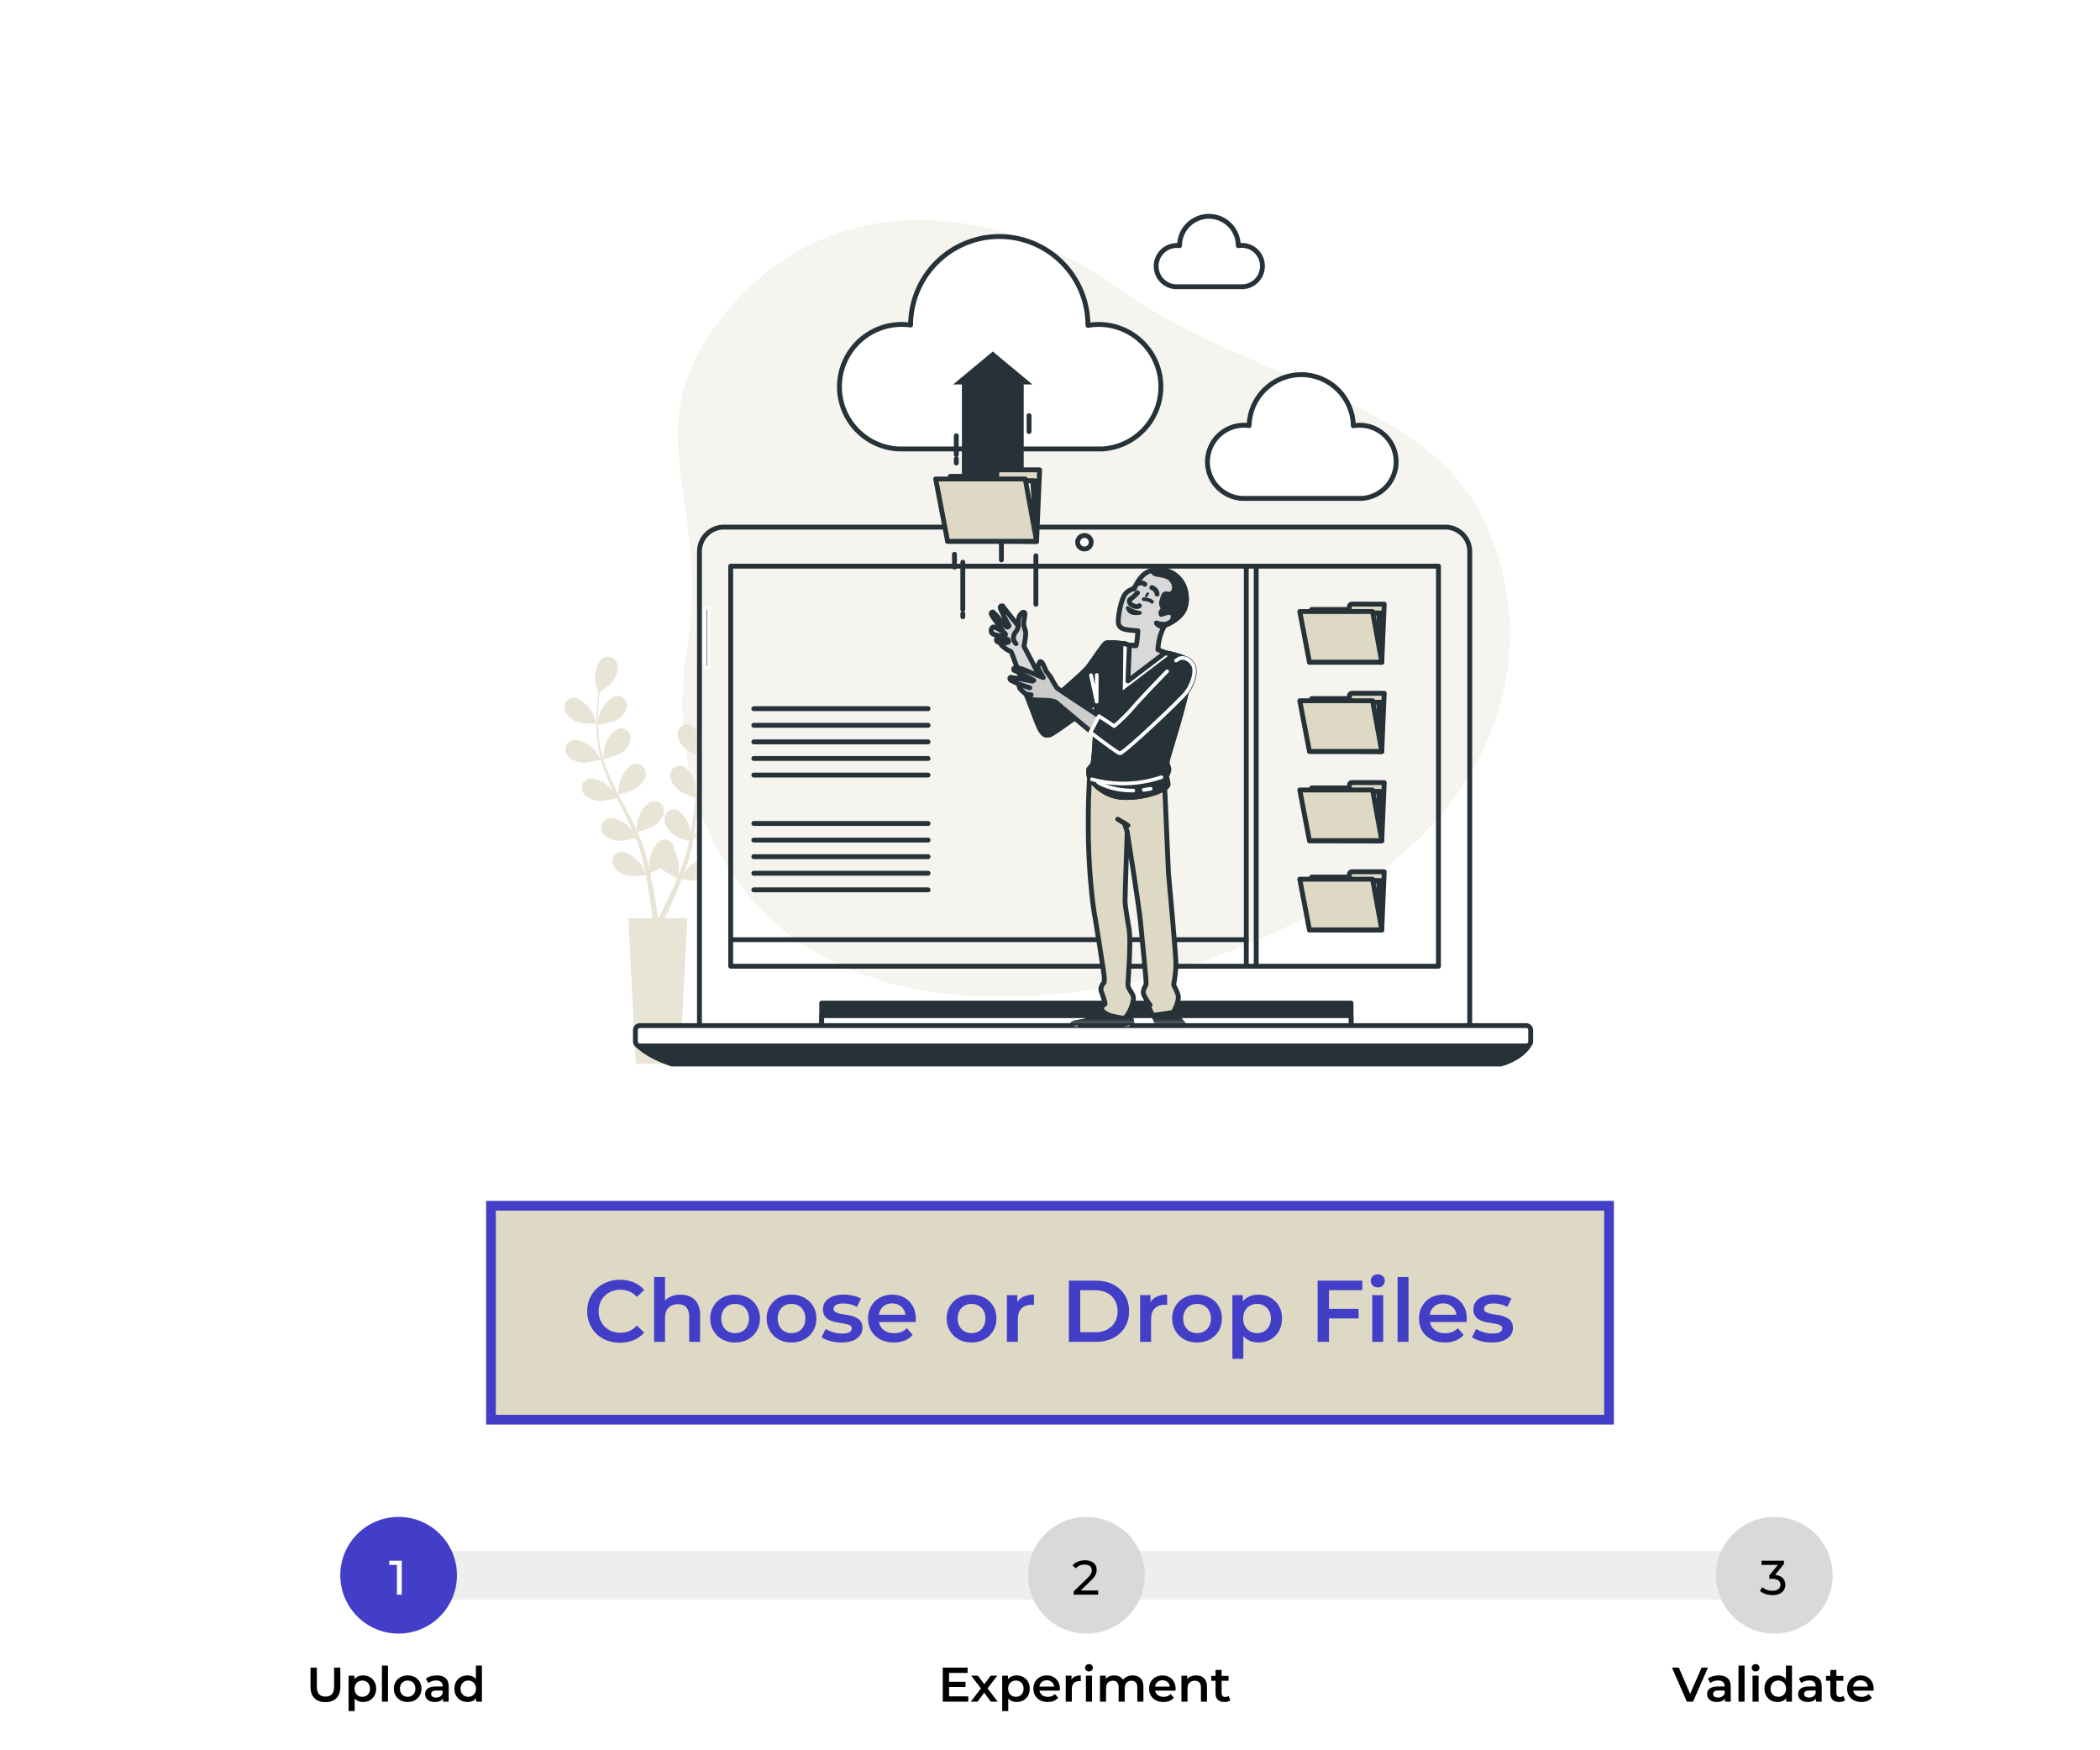 <svg width="432" height="360" viewBox="0 0 432 360" fill="none" xmlns="http://www.w3.org/2000/svg">
<rect width="432" height="360" fill="white"/>
<path d="M233.721 201.886C233.721 201.886 267.84 193.616 288.96 175.107C310.08 156.598 316.747 129.027 304.32 105.382C291.892 81.738 256.209 77.984 230.673 59.782C205.137 41.581 172.113 38.288 150.513 63.003C128.913 87.719 146.793 101.725 141.326 133.918C135.859 166.112 154.19 218.072 233.721 201.886Z" fill="#DED9C5"/>
<path opacity="0.7" d="M233.721 201.886C233.721 201.886 267.84 193.616 288.96 175.107C310.08 156.598 316.747 129.027 304.32 105.382C291.892 81.738 256.209 77.984 230.673 59.782C205.137 41.581 172.113 38.288 150.513 63.003C128.913 87.719 146.793 101.725 141.326 133.918C135.859 166.112 154.19 218.072 233.721 201.886Z" fill="white"/>
<mask id="mask0_712_3125" style="mask-type:luminance" maskUnits="userSpaceOnUse" x="112" y="128" width="32" height="92">
<path d="M143.669 128.154H112.594V219.056H143.669V128.154Z" fill="white"/>
</mask>
<g mask="url(#mask0_712_3125)">
<path d="M156.619 138.56C154.973 138.387 153.024 140.638 152.419 141.987C152.371 142.102 151.767 144.022 151.795 144.018H151.834C151.522 144.373 151.191 144.757 150.84 145.179C150.197 145.971 149.477 146.869 148.762 147.901C147.976 149.001 147.256 150.147 146.607 151.333C145.868 152.657 145.252 154.045 144.763 155.48V155.533C144.763 155.053 144.763 153.694 144.735 153.589C144.547 152.125 143.295 149.408 141.691 149.106C141.42 149.063 141.142 149.078 140.877 149.15C140.611 149.221 140.364 149.349 140.151 149.522C139.938 149.696 139.764 149.913 139.641 150.159C139.518 150.405 139.448 150.674 139.435 150.949C139.339 152.11 140.184 153.277 141.005 154.011C141.931 154.837 144.509 155.643 144.715 155.706C144.248 157.164 143.879 158.652 143.611 160.16C143.453 161.043 143.323 161.936 143.203 162.838C143.203 162.421 143.203 162.046 143.203 161.994C143.016 160.53 141.763 157.808 140.16 157.51C139.889 157.468 139.612 157.482 139.347 157.554C139.081 157.626 138.834 157.752 138.621 157.926C138.409 158.099 138.235 158.316 138.111 158.561C137.987 158.806 137.917 159.074 137.904 159.349C137.808 160.515 138.653 161.677 139.474 162.411C140.295 163.146 142.493 163.885 143.069 164.072L142.939 165.109C142.743 166.765 142.551 168.426 142.315 170.043C142.234 170.614 142.128 171.171 142.027 171.733C142.027 171.358 142.027 171.046 142.027 170.998C141.835 169.534 140.587 166.818 138.984 166.515C138.713 166.472 138.435 166.487 138.169 166.559C137.904 166.631 137.657 166.758 137.444 166.932C137.231 167.106 137.057 167.323 136.934 167.569C136.81 167.815 136.74 168.084 136.728 168.358C136.632 169.52 137.477 170.686 138.298 171.421C139.119 172.155 141.101 172.822 141.787 173.043C141.667 173.614 141.547 174.186 141.408 174.733C141.303 175.102 141.226 175.467 141.096 175.837C140.967 176.206 140.861 176.562 140.746 176.922C140.496 177.603 140.266 178.309 139.987 178.971C139.81 179.451 139.632 179.869 139.455 180.306C139.546 179.739 139.699 178.626 139.699 178.53C139.681 177.231 139.331 175.959 138.682 174.834C138.687 174.689 138.677 174.544 138.653 174.402C138.619 174.128 138.528 173.865 138.386 173.629C138.243 173.393 138.052 173.19 137.826 173.033C137.599 172.876 137.342 172.769 137.07 172.718C136.799 172.668 136.521 172.676 136.253 172.741C134.655 173.168 133.642 175.971 133.565 177.445C133.565 177.531 133.618 178.482 133.661 179.082C133.584 178.731 133.507 178.395 133.421 178.04C133.253 177.33 133.066 176.629 132.864 175.875C132.759 175.515 132.648 175.15 132.533 174.786C132.418 174.421 132.279 174.042 132.149 173.667C131.832 172.803 131.472 171.939 131.088 171.085C131.707 170.936 133.896 170.374 134.775 169.702C135.653 169.03 136.575 167.931 136.565 166.765C136.573 166.49 136.522 166.217 136.417 165.964C136.312 165.71 136.155 165.481 135.956 165.292C135.757 165.103 135.52 164.959 135.261 164.868C135.002 164.776 134.727 164.741 134.453 164.763C132.811 164.941 131.381 167.557 131.093 169.006C131.093 169.098 130.978 170.158 130.935 170.739C130.699 170.226 130.455 169.712 130.215 169.198C129.48 167.72 128.688 166.246 127.911 164.773L127.2 163.414C127.421 163.362 130.037 162.757 131.04 161.998C131.914 161.331 132.845 160.232 132.835 159.066C132.843 158.791 132.793 158.518 132.688 158.264C132.583 158.01 132.426 157.781 132.227 157.592C132.027 157.402 131.791 157.257 131.532 157.166C131.273 157.074 130.997 157.038 130.723 157.059C129.077 157.237 127.651 159.858 127.363 161.302C127.363 161.413 127.2 162.939 127.186 163.333C126.667 162.334 126.163 161.336 125.703 160.333C125.073 158.98 124.534 157.586 124.09 156.162C124.191 156.162 126.927 155.518 127.93 154.746C128.803 154.074 129.73 152.974 129.72 151.808C129.728 151.534 129.678 151.261 129.573 151.007C129.468 150.753 129.31 150.524 129.111 150.336C128.912 150.147 128.675 150.002 128.416 149.911C128.157 149.82 127.882 149.784 127.608 149.806C125.967 149.984 124.541 152.605 124.248 154.05C124.248 154.146 124.123 155.307 124.085 155.864H123.994C123.58 154.421 123.299 152.942 123.154 151.448C123.058 150.627 123.019 149.835 122.995 149.048C123.514 148.986 125.875 148.669 126.874 148.088C127.872 147.507 128.861 146.523 128.981 145.362C129.018 145.09 128.998 144.813 128.921 144.549C128.844 144.285 128.713 144.041 128.535 143.831C128.358 143.622 128.138 143.452 127.891 143.333C127.643 143.213 127.374 143.147 127.099 143.139C125.448 143.139 123.739 145.582 123.288 146.979C123.288 147.056 123.096 147.858 122.986 148.448C122.986 148.098 122.986 147.742 122.986 147.406C122.986 146.158 123.067 145.006 123.149 143.998C123.197 143.422 123.25 142.904 123.307 142.419C123.787 142.088 125.707 140.739 126.288 139.774C126.869 138.81 127.33 137.475 126.903 136.386C126.81 136.127 126.664 135.891 126.475 135.693C126.285 135.495 126.056 135.338 125.802 135.234C125.548 135.13 125.275 135.081 125.001 135.089C124.726 135.097 124.457 135.163 124.21 135.282C122.645 136.078 122.256 139.04 122.501 140.48C122.501 140.61 123.077 142.539 123.101 142.52H123.13C123.067 143 123.005 143.48 122.943 144.037C122.842 145.05 122.741 146.197 122.712 147.45C122.665 148.802 122.697 150.157 122.808 151.506C122.924 153.016 123.175 154.513 123.557 155.979C123.557 155.979 123.557 156.018 123.557 156.032C123.293 155.624 122.53 154.506 122.463 154.424C121.503 153.31 118.973 151.722 117.451 152.365C117.201 152.479 116.978 152.644 116.796 152.85C116.614 153.056 116.478 153.298 116.396 153.56C116.314 153.822 116.288 154.099 116.32 154.372C116.352 154.645 116.442 154.908 116.583 155.144C117.144 156.171 118.503 156.675 119.583 156.834C120.811 157.011 123.423 156.262 123.61 156.2C124.036 157.683 124.56 159.136 125.179 160.549C125.535 161.374 125.919 162.195 126.317 163.011C126.082 162.666 125.866 162.358 125.837 162.315C124.877 161.202 122.347 159.613 120.826 160.256C120.577 160.372 120.356 160.539 120.176 160.746C119.996 160.953 119.861 161.196 119.781 161.458C119.7 161.721 119.675 161.997 119.708 162.269C119.741 162.542 119.831 162.804 119.971 163.04C120.533 164.062 121.891 164.571 122.971 164.73C124.051 164.888 126.303 164.293 126.888 164.13L127.368 165.066C128.117 166.558 128.875 168.046 129.571 169.53C129.816 170.048 130.051 170.571 130.263 171.094C130.051 170.787 129.874 170.533 129.84 170.494C128.88 169.376 126.351 167.787 124.829 168.435C124.579 168.549 124.356 168.715 124.175 168.921C123.994 169.127 123.858 169.37 123.776 169.632C123.695 169.894 123.669 170.171 123.702 170.443C123.734 170.716 123.824 170.979 123.965 171.214C124.527 172.237 125.885 172.741 126.965 172.904C128.045 173.067 130.075 172.525 130.771 172.333C130.987 172.87 131.199 173.418 131.381 173.95C131.501 174.32 131.635 174.666 131.736 175.04C131.837 175.414 131.938 175.779 132.043 176.139C132.211 176.85 132.389 177.579 132.523 178.27C132.629 178.75 132.725 179.23 132.816 179.677C132.581 179.154 132.091 178.141 132.039 178.059C131.256 176.811 129 174.858 127.397 175.266C127.133 175.34 126.887 175.47 126.676 175.647C126.466 175.823 126.294 176.041 126.174 176.288C126.053 176.535 125.986 176.805 125.977 177.079C125.968 177.354 126.017 177.627 126.12 177.882C126.523 178.976 127.776 179.682 128.832 180.003C129.994 180.358 132.562 180.032 132.883 180.003C133.037 180.771 133.181 181.52 133.301 182.226C133.738 184.683 134.002 186.742 134.17 188.187C134.199 188.442 134.223 188.667 134.247 188.888H129.269L130.8 218.85H139.843L141.379 188.888H136.743L136.848 188.677C137.482 187.347 138.365 185.446 139.32 183.114C139.623 182.379 139.93 181.587 140.242 180.771C140.549 180.834 143.122 181.352 144.283 181.083C145.359 180.843 146.683 180.234 147.163 179.163C147.284 178.917 147.353 178.648 147.363 178.374C147.374 178.1 147.327 177.826 147.225 177.572C147.123 177.317 146.969 177.086 146.772 176.895C146.575 176.704 146.341 176.556 146.083 176.461C144.514 175.933 142.123 177.714 141.245 178.899C141.192 178.971 140.717 179.797 140.424 180.339C140.549 180.003 140.674 179.682 140.799 179.336C141.048 178.654 141.279 177.963 141.528 177.224C141.634 176.864 141.744 176.499 141.855 176.13C141.965 175.76 142.051 175.371 142.152 174.987C142.363 174.09 142.536 173.173 142.69 172.246C143.285 172.462 145.421 173.206 146.53 173.13C147.639 173.053 149.011 172.65 149.645 171.69C149.803 171.465 149.912 171.209 149.965 170.939C150.017 170.67 150.012 170.392 149.95 170.124C149.888 169.856 149.77 169.605 149.605 169.386C149.439 169.167 149.228 168.985 148.987 168.853C147.519 168.094 144.883 169.491 143.837 170.533C143.775 170.595 143.107 171.43 142.747 171.891C142.839 171.334 142.925 170.778 142.997 170.206C143.199 168.57 143.357 166.904 143.515 165.243L143.674 163.722C143.885 163.798 146.405 164.734 147.643 164.648C148.743 164.571 150.12 164.168 150.759 163.208C150.917 162.983 151.026 162.728 151.078 162.458C151.131 162.188 151.126 161.91 151.064 161.643C151.002 161.375 150.884 161.123 150.718 160.904C150.552 160.685 150.342 160.503 150.101 160.371C148.632 159.613 145.997 161.01 144.951 162.051C144.874 162.133 143.914 163.328 143.683 163.645C143.803 162.531 143.933 161.418 144.101 160.328C144.327 158.853 144.647 157.394 145.061 155.96C145.157 155.998 147.783 156.987 149.05 156.92C150.149 156.843 151.527 156.44 152.165 155.48C152.323 155.255 152.432 155 152.485 154.73C152.537 154.46 152.532 154.182 152.47 153.915C152.408 153.647 152.29 153.395 152.125 153.176C151.959 152.957 151.748 152.775 151.507 152.643C150.039 151.885 147.403 153.282 146.357 154.323C146.29 154.395 145.56 155.307 145.219 155.763L145.138 155.72C145.588 154.288 146.168 152.9 146.871 151.573C147.245 150.834 147.648 150.133 148.051 149.499C148.531 149.734 150.677 150.781 151.829 150.824C152.981 150.867 154.349 150.622 155.088 149.72C155.267 149.514 155.4 149.272 155.48 149.011C155.56 148.751 155.585 148.476 155.553 148.205C155.521 147.934 155.433 147.672 155.294 147.437C155.155 147.202 154.969 146.999 154.747 146.84C153.37 145.923 150.595 147.027 149.467 147.944C149.405 147.997 148.819 148.573 148.402 149.005C148.589 148.712 148.776 148.405 148.963 148.126C149.655 147.085 150.351 146.173 150.975 145.371C151.335 144.92 151.666 144.517 151.983 144.142C152.563 144.142 154.906 144.061 155.928 143.581C156.951 143.101 158.069 142.237 158.328 141.094C158.415 140.814 158.439 140.518 158.396 140.228C158.354 139.937 158.246 139.66 158.082 139.417C157.918 139.174 157.702 138.97 157.448 138.822C157.195 138.674 156.912 138.584 156.619 138.56ZM138.418 182.72C137.424 185.005 136.498 186.872 135.85 188.168C135.72 188.427 135.6 188.648 135.49 188.874H135.36C135.327 188.619 135.293 188.346 135.25 188.034C135.048 186.594 134.731 184.501 134.242 182.034C134.088 181.251 133.911 180.421 133.719 179.566C134.492 179.257 135.247 178.903 135.979 178.506C136.824 179.422 138.994 180.493 139.272 180.632C138.999 181.347 138.72 182.048 138.418 182.72Z" fill="#DED9C5"/>
<path d="M118.598 148.419C119.784 148.938 122.688 148.871 122.693 148.871C122.697 148.871 122.069 146.951 122.011 146.855C121.373 145.525 119.361 143.322 117.72 143.547C117.449 143.592 117.191 143.693 116.962 143.844C116.734 143.995 116.539 144.192 116.391 144.422C116.243 144.653 116.145 144.912 116.104 145.183C116.062 145.454 116.078 145.731 116.15 145.995C116.424 147.133 117.6 147.978 118.598 148.419Z" fill="#DED9C5"/>
<path opacity="0.3" d="M118.598 148.419C119.784 148.938 122.688 148.871 122.693 148.871C122.697 148.871 122.069 146.951 122.011 146.855C121.373 145.525 119.361 143.322 117.72 143.547C117.449 143.592 117.191 143.693 116.962 143.844C116.734 143.995 116.539 144.192 116.391 144.422C116.243 144.653 116.145 144.912 116.104 145.183C116.062 145.454 116.078 145.731 116.15 145.995C116.424 147.133 117.6 147.978 118.598 148.419Z" fill="white"/>
<path opacity="0.3" d="M123.629 156.19C124.055 157.673 124.58 159.126 125.199 160.539C125.554 161.365 125.938 162.186 126.336 163.002C126.101 162.656 125.885 162.349 125.856 162.306C124.896 161.192 122.367 159.603 120.845 160.246C120.593 160.361 120.369 160.527 120.186 160.734C120.003 160.941 119.866 161.184 119.783 161.448C119.701 161.711 119.675 161.99 119.707 162.264C119.74 162.538 119.83 162.803 119.971 163.04C120.533 164.062 121.891 164.571 122.971 164.73C124.051 164.888 126.303 164.293 126.888 164.13L127.368 165.066C128.117 166.558 128.875 168.046 129.571 169.53C129.816 170.048 130.051 170.571 130.263 171.094C130.051 170.787 129.874 170.533 129.84 170.494C128.88 169.376 126.351 167.787 124.829 168.435C124.579 168.549 124.356 168.715 124.175 168.921C123.994 169.127 123.858 169.37 123.776 169.632C123.695 169.894 123.669 170.171 123.702 170.443C123.734 170.716 123.824 170.979 123.965 171.214C124.527 172.237 125.885 172.741 126.965 172.904C128.045 173.067 130.075 172.525 130.771 172.333C130.987 172.87 131.199 173.418 131.381 173.95C131.501 174.32 131.635 174.666 131.736 175.04C131.837 175.414 131.938 175.779 132.043 176.139C132.211 176.85 132.389 177.579 132.523 178.27C132.629 178.75 132.725 179.23 132.816 179.677C132.581 179.154 132.091 178.141 132.039 178.059C131.256 176.811 129 174.858 127.397 175.266C127.133 175.34 126.887 175.47 126.676 175.647C126.466 175.823 126.294 176.041 126.174 176.288C126.053 176.535 125.986 176.805 125.977 177.079C125.968 177.354 126.017 177.627 126.12 177.882C126.523 178.976 127.776 179.682 128.832 180.003C129.994 180.358 132.562 180.032 132.883 180.003C133.037 180.771 133.181 181.52 133.301 182.226C133.738 184.683 134.002 186.742 134.17 188.187C134.199 188.442 134.223 188.667 134.247 188.888H129.269L130.8 218.85H139.843L141.379 188.888H136.743L136.848 188.677C137.482 187.347 138.365 185.446 139.32 183.114C139.623 182.379 139.93 181.587 140.242 180.771C140.549 180.834 143.122 181.352 144.283 181.083C145.359 180.843 146.683 180.234 147.163 179.163C147.284 178.917 147.353 178.648 147.363 178.374C147.374 178.1 147.327 177.826 147.225 177.572C147.123 177.317 146.969 177.086 146.772 176.895C146.575 176.704 146.341 176.556 146.083 176.461C144.514 175.933 142.123 177.714 141.245 178.899C141.192 178.971 140.717 179.797 140.424 180.339C140.549 180.003 140.674 179.682 140.799 179.336C141.048 178.654 141.279 177.963 141.528 177.224C141.634 176.864 141.744 176.499 141.855 176.13C141.965 175.76 142.051 175.371 142.152 174.987C142.363 174.09 142.536 173.173 142.69 172.246C143.285 172.462 145.421 173.206 146.53 173.13C147.639 173.053 149.011 172.65 149.645 171.69C149.803 171.465 149.912 171.209 149.965 170.939C150.017 170.67 150.012 170.392 149.95 170.124C149.888 169.856 149.77 169.605 149.605 169.386C149.439 169.167 149.228 168.985 148.987 168.853C147.519 168.094 144.883 169.491 143.837 170.533C143.775 170.595 143.107 171.43 142.747 171.891C142.839 171.334 142.925 170.778 142.997 170.206C143.199 168.57 143.357 166.904 143.515 165.243L143.674 163.722C143.885 163.798 146.405 164.734 147.643 164.648C148.743 164.571 150.12 164.168 150.759 163.208C150.917 162.983 151.026 162.728 151.078 162.458C151.131 162.188 151.126 161.91 151.064 161.643C151.002 161.375 150.884 161.123 150.718 160.904C150.552 160.685 150.342 160.503 150.101 160.371C148.632 159.613 145.997 161.01 144.951 162.051C144.874 162.133 143.914 163.328 143.683 163.645C143.803 162.531 143.933 161.418 144.101 160.328C144.327 158.853 144.647 157.394 145.061 155.96C145.157 155.998 147.783 156.987 149.05 156.92C150.149 156.843 151.527 156.44 152.165 155.48C152.323 155.255 152.432 155 152.485 154.73C152.537 154.46 152.532 154.182 152.47 153.915C152.408 153.647 152.29 153.395 152.125 153.176C151.959 152.957 151.748 152.775 151.507 152.643C150.039 151.885 147.403 153.282 146.357 154.323C146.29 154.395 145.56 155.307 145.219 155.763L145.138 155.72C145.588 154.288 146.168 152.9 146.871 151.573C147.245 150.834 147.648 150.133 148.051 149.499C148.531 149.734 150.677 150.781 151.829 150.824C152.981 150.867 154.349 150.622 155.088 149.72C155.267 149.514 155.4 149.272 155.48 149.011C155.56 148.751 155.585 148.476 155.553 148.205C155.521 147.934 155.433 147.672 155.294 147.437C155.155 147.202 154.969 146.999 154.747 146.84C153.37 145.923 150.595 147.027 149.467 147.944C149.405 147.997 148.819 148.573 148.402 149.005C148.589 148.712 148.776 148.405 148.963 148.126C149.655 147.085 150.351 146.173 150.975 145.371C151.335 144.92 151.666 144.517 151.983 144.142C152.563 144.142 154.906 144.061 155.928 143.581C156.951 143.101 158.069 142.237 158.328 141.094C158.392 140.828 158.4 140.552 158.351 140.282C158.302 140.013 158.197 139.757 158.042 139.531C157.888 139.305 157.688 139.114 157.456 138.97C157.223 138.825 156.963 138.732 156.691 138.694C155.045 138.522 153.096 140.773 152.491 142.122C152.443 142.237 151.839 144.157 151.867 144.152H151.906C151.594 144.507 151.263 144.891 150.912 145.314C150.269 146.106 149.549 147.003 148.834 148.035C148.048 149.136 147.328 150.282 146.679 151.467C145.94 152.791 145.324 154.179 144.835 155.614V155.667C144.835 155.187 144.835 153.829 144.807 153.723C144.619 152.259 143.367 149.542 141.763 149.24C141.492 149.197 141.214 149.212 140.949 149.284C140.683 149.356 140.436 149.483 140.223 149.657C140.01 149.831 139.836 150.048 139.713 150.294C139.59 150.539 139.52 150.808 139.507 151.083C139.411 152.245 140.256 153.411 141.077 154.146C142.003 154.971 144.581 155.778 144.787 155.84C144.301 157.253 143.908 158.696 143.611 160.16C143.453 161.043 143.323 161.936 143.203 162.838C143.203 162.421 143.203 162.046 143.203 161.994C143.016 160.53 141.763 157.808 140.16 157.51C139.889 157.468 139.612 157.482 139.347 157.554C139.081 157.626 138.834 157.752 138.621 157.926C138.409 158.099 138.235 158.316 138.111 158.561C137.987 158.806 137.917 159.074 137.904 159.349C137.808 160.515 138.653 161.677 139.474 162.411C140.295 163.146 142.493 163.885 143.069 164.072L142.939 165.109C142.743 166.765 142.551 168.426 142.315 170.043C142.234 170.614 142.128 171.171 142.027 171.733C142.027 171.358 142.027 171.046 142.027 170.998C141.835 169.534 140.587 166.818 138.984 166.515C138.713 166.472 138.435 166.487 138.169 166.559C137.904 166.631 137.657 166.758 137.444 166.932C137.231 167.106 137.057 167.323 136.934 167.569C136.81 167.815 136.74 168.084 136.728 168.358C136.632 169.52 137.477 170.686 138.298 171.421C139.119 172.155 141.101 172.822 141.787 173.043C141.667 173.614 141.547 174.186 141.408 174.733C141.303 175.102 141.226 175.467 141.096 175.837C140.967 176.206 140.861 176.562 140.746 176.922C140.496 177.603 140.266 178.309 139.987 178.971C139.81 179.451 139.632 179.869 139.455 180.306C139.546 179.739 139.699 178.626 139.699 178.53C139.681 177.231 139.331 175.959 138.682 174.834C138.687 174.689 138.677 174.544 138.653 174.402C138.619 174.128 138.528 173.865 138.386 173.629C138.243 173.393 138.052 173.19 137.826 173.033C137.599 172.876 137.342 172.769 137.07 172.718C136.799 172.668 136.521 172.676 136.253 172.741C134.655 173.168 133.642 175.971 133.565 177.445C133.565 177.531 133.618 178.482 133.661 179.082C133.584 178.731 133.507 178.395 133.421 178.04C133.253 177.33 133.066 176.629 132.864 175.875C132.759 175.515 132.648 175.15 132.533 174.786C132.418 174.421 132.279 174.042 132.149 173.667C131.832 172.803 131.472 171.939 131.088 171.085C131.707 170.936 133.896 170.374 134.775 169.702C135.653 169.03 136.575 167.931 136.565 166.765C136.573 166.49 136.522 166.217 136.417 165.964C136.312 165.71 136.155 165.481 135.956 165.292C135.757 165.103 135.52 164.959 135.261 164.868C135.002 164.776 134.727 164.741 134.453 164.763C132.811 164.941 131.381 167.557 131.093 169.006C131.093 169.098 130.978 170.158 130.935 170.739C130.699 170.226 130.455 169.712 130.215 169.198C129.48 167.72 128.688 166.246 127.911 164.773L127.2 163.414C127.421 163.362 130.037 162.757 131.04 161.998C131.914 161.331 132.845 160.232 132.835 159.066C132.843 158.791 132.793 158.518 132.688 158.264C132.583 158.01 132.426 157.781 132.227 157.592C132.027 157.402 131.791 157.257 131.532 157.166C131.273 157.074 130.997 157.038 130.723 157.059C129.077 157.237 127.651 159.858 127.363 161.302C127.363 161.413 127.2 162.939 127.186 163.333C126.667 162.334 126.163 161.336 125.703 160.333C125.073 158.98 124.534 157.586 124.09 156.162C124.191 156.162 126.927 155.518 127.93 154.746C128.803 154.074 129.73 152.974 129.72 151.808C129.728 151.534 129.678 151.261 129.573 151.007C129.468 150.753 129.31 150.524 129.111 150.336C128.912 150.147 128.675 150.002 128.416 149.911C128.157 149.82 127.882 149.784 127.608 149.806C125.967 149.984 124.541 152.605 124.248 154.05C124.248 154.146 124.123 155.307 124.085 155.864H123.994C123.58 154.421 123.299 152.942 123.154 151.448C123.058 150.627 123.019 149.835 122.995 149.048C123.514 148.986 125.875 148.669 126.874 148.088C127.872 147.507 128.861 146.523 128.981 145.362C129.018 145.09 128.998 144.813 128.921 144.549C128.844 144.285 128.713 144.041 128.535 143.831C128.358 143.622 128.138 143.452 127.891 143.333C127.643 143.213 127.374 143.147 127.099 143.139C125.448 143.139 123.739 145.582 123.288 146.979C123.288 147.056 123.096 147.858 122.986 148.448C122.986 148.098 122.986 147.742 122.986 147.406C122.986 146.158 123.067 145.006 123.149 143.998C123.197 143.422 123.25 142.904 123.307 142.419C123.787 142.088 125.707 140.739 126.288 139.774C126.869 138.81 127.33 137.475 126.903 136.386C126.81 136.127 126.664 135.891 126.475 135.693C126.285 135.495 126.056 135.338 125.802 135.234C125.548 135.13 125.275 135.081 125.001 135.089C124.726 135.097 124.457 135.163 124.21 135.282C122.645 136.078 122.256 139.04 122.501 140.48C122.501 140.61 123.077 142.539 123.101 142.52H123.13C123.067 143 123.005 143.48 122.943 144.037C122.842 145.05 122.741 146.197 122.712 147.45C122.665 148.802 122.697 150.157 122.808 151.506C122.924 153.016 123.175 154.513 123.557 155.979C123.557 155.979 123.557 156.018 123.557 156.032C123.293 155.624 122.53 154.506 122.463 154.424C121.503 153.31 118.973 151.722 117.451 152.365C117.201 152.479 116.978 152.644 116.796 152.85C116.614 153.056 116.478 153.298 116.396 153.56C116.314 153.822 116.288 154.099 116.32 154.372C116.352 154.645 116.442 154.908 116.583 155.144C117.144 156.171 118.503 156.675 119.583 156.834C120.831 157.002 123.423 156.253 123.629 156.19ZM135.999 178.496C136.843 179.413 139.013 180.483 139.291 180.622C138.999 181.347 138.706 182.062 138.418 182.71C137.424 184.995 136.498 186.862 135.85 188.158C135.72 188.418 135.6 188.638 135.49 188.864H135.36C135.327 188.61 135.293 188.336 135.25 188.024C135.048 186.584 134.731 184.491 134.242 182.024C134.088 181.242 133.911 180.411 133.719 179.557C134.498 179.248 135.26 178.894 135.999 178.496Z" fill="white"/>
</g>
<path d="M148.91 108.416H297.326C298.658 108.416 299.935 108.945 300.877 109.887C301.818 110.828 302.347 112.105 302.347 113.437V211.27H143.89V113.437C143.89 112.105 144.419 110.828 145.36 109.887C146.302 108.945 147.579 108.416 148.91 108.416Z" stroke="#263238" stroke-linecap="round" stroke-linejoin="round"/>
<path d="M295.916 116.451H150.317V198.733H295.916V116.451Z" stroke="#263238" stroke-linecap="round" stroke-linejoin="round"/>
<path d="M277.93 206.317H169.032V211.683H277.93V206.317Z" fill="#263238" stroke="#263238" stroke-linecap="round" stroke-linejoin="round"/>
<path d="M277.93 208.899H169.032V211.683H277.93V208.899Z" fill="white" stroke="#263238" stroke-linecap="round" stroke-linejoin="round"/>
<path d="M131.074 214.88C131.074 214.88 132.865 217.069 138.231 218.855H308.732C308.732 218.855 312.706 217.861 314.492 215.082L131.074 214.88Z" fill="#263238" stroke="#263238" stroke-linecap="round" stroke-linejoin="round"/>
<path d="M313.973 210.949H131.621C131.12 210.949 130.714 211.355 130.714 211.856V214.218C130.714 214.719 131.12 215.125 131.621 215.125H313.973C314.474 215.125 314.88 214.719 314.88 214.218V211.856C314.88 211.355 314.474 210.949 313.973 210.949Z" fill="white" stroke="#263238" stroke-linecap="round" stroke-linejoin="round"/>
<path d="M224.472 111.527C224.472 111.251 224.391 110.982 224.238 110.753C224.084 110.524 223.867 110.345 223.612 110.24C223.357 110.135 223.077 110.108 222.807 110.162C222.537 110.216 222.289 110.349 222.094 110.544C221.9 110.739 221.768 110.988 221.715 111.258C221.661 111.528 221.69 111.808 221.796 112.063C221.902 112.317 222.081 112.534 222.311 112.686C222.54 112.839 222.81 112.919 223.085 112.919C223.268 112.919 223.449 112.882 223.617 112.812C223.786 112.742 223.939 112.64 224.068 112.511C224.197 112.381 224.299 112.228 224.368 112.059C224.438 111.89 224.473 111.709 224.472 111.527Z" fill="white" stroke="#263238" stroke-linecap="round" stroke-linejoin="round"/>
<path d="M145.383 137.36C145.278 137.36 145.177 137.319 145.103 137.245C145.028 137.171 144.986 137.071 144.984 136.966V125.446C144.986 125.342 145.028 125.241 145.103 125.168C145.177 125.094 145.278 125.053 145.383 125.053C145.488 125.053 145.588 125.094 145.663 125.168C145.737 125.241 145.78 125.342 145.781 125.446V136.966C145.78 137.071 145.737 137.171 145.663 137.245C145.588 137.319 145.488 137.36 145.383 137.36Z" fill="#263238" stroke="white" stroke-width="0.692" stroke-miterlimit="10"/>
<path d="M256.378 116.451V198.704" stroke="#263238" stroke-linecap="round" stroke-linejoin="round"/>
<path d="M258.418 116.451V198.704" stroke="#263238" stroke-linecap="round" stroke-linejoin="round"/>
<path d="M150.398 193.271H256.378" stroke="#263238" stroke-linecap="round" stroke-linejoin="round"/>
<path d="M155.069 183.027H190.916" stroke="#263238" stroke-linecap="round" stroke-linejoin="round"/>
<path d="M155.069 179.615H190.916" stroke="#263238" stroke-linecap="round" stroke-linejoin="round"/>
<path d="M155.069 176.202H190.916" stroke="#263238" stroke-linecap="round" stroke-linejoin="round"/>
<path d="M155.069 172.789H190.916" stroke="#263238" stroke-linecap="round" stroke-linejoin="round"/>
<path d="M155.069 169.371H190.916" stroke="#263238" stroke-linecap="round" stroke-linejoin="round"/>
<path d="M155.069 159.416H190.916" stroke="#263238" stroke-linecap="round" stroke-linejoin="round"/>
<path d="M155.069 156.003H190.916" stroke="#263238" stroke-linecap="round" stroke-linejoin="round"/>
<path d="M155.069 152.59H190.916" stroke="#263238" stroke-linecap="round" stroke-linejoin="round"/>
<path d="M155.069 149.178H190.916" stroke="#263238" stroke-linecap="round" stroke-linejoin="round"/>
<path d="M155.069 145.76H190.916" stroke="#263238" stroke-linecap="round" stroke-linejoin="round"/>
<path d="M278.083 124.246C277.956 124.246 277.834 124.297 277.744 124.387C277.654 124.477 277.603 124.599 277.603 124.726L277.574 125.35H269.827L269.371 136.213H284.251L284.592 127.981L284.707 125.35L284.755 124.266L278.083 124.246Z" fill="#DED9C5" stroke="#263238" stroke-linecap="round" stroke-linejoin="round"/>
<path d="M284.251 136.194L284.184 126.09H269.885L270 136.074L284.251 136.194Z" fill="white" stroke="#263238" stroke-linecap="round" stroke-linejoin="round"/>
<path d="M284.252 136.194L283.599 126.09H269.3L269.415 136.074L284.252 136.194Z" fill="white" stroke="#263238" stroke-linecap="round" stroke-linejoin="round"/>
<path d="M269.371 136.194L267.384 125.778H282.355L284.251 136.194H269.371Z" fill="#DED9C5" stroke="#263238" stroke-linecap="round" stroke-linejoin="round"/>
<path d="M278.083 142.602C277.96 142.601 277.841 142.649 277.752 142.734C277.663 142.818 277.609 142.934 277.603 143.058L277.574 143.686H269.827L269.371 154.549H284.251L284.592 146.312L284.707 143.686L284.755 142.602H278.083Z" fill="#DED9C5" stroke="#263238" stroke-linecap="round" stroke-linejoin="round"/>
<path d="M284.251 154.549L284.184 144.445H269.885L270 154.424L284.251 154.549Z" fill="white" stroke="#263238" stroke-linecap="round" stroke-linejoin="round"/>
<path d="M284.252 154.549L283.599 144.445H269.3L269.415 154.424L284.252 154.549Z" fill="white" stroke="#263238" stroke-linecap="round" stroke-linejoin="round"/>
<path d="M269.371 154.549L267.384 144.128H282.355L284.251 154.549H269.371Z" fill="#DED9C5" stroke="#263238" stroke-linecap="round" stroke-linejoin="round"/>
<path d="M278.083 160.952C277.956 160.952 277.834 161.002 277.744 161.093C277.654 161.183 277.603 161.305 277.603 161.432L277.574 162.056H269.827L269.371 172.918H284.251L284.592 164.686L284.707 162.056L284.755 160.971L278.083 160.952Z" fill="#DED9C5" stroke="#263238" stroke-linecap="round" stroke-linejoin="round"/>
<path d="M284.251 172.899L284.184 162.795H269.885L270 172.779L284.251 172.899Z" fill="white" stroke="#263238" stroke-linecap="round" stroke-linejoin="round"/>
<path d="M284.252 172.899L283.599 162.795H269.3L269.415 172.779L284.252 172.899Z" fill="white" stroke="#263238" stroke-linecap="round" stroke-linejoin="round"/>
<path d="M269.371 172.899L267.384 162.479H282.355L284.251 172.899H269.371Z" fill="#DED9C5" stroke="#263238" stroke-linecap="round" stroke-linejoin="round"/>
<path d="M278.083 179.307C277.96 179.307 277.841 179.354 277.752 179.439C277.663 179.524 277.609 179.64 277.603 179.763L277.574 180.392H269.827L269.371 191.254H284.251L284.592 183.018L284.707 180.392L284.755 179.307H278.083Z" fill="#DED9C5" stroke="#263238" stroke-linecap="round" stroke-linejoin="round"/>
<path d="M284.251 191.254L284.184 181.15H269.885L270 191.13L284.251 191.254Z" fill="white" stroke="#263238" stroke-linecap="round" stroke-linejoin="round"/>
<path d="M284.252 191.254L283.599 181.15H269.3L269.415 191.13L284.252 191.254Z" fill="white" stroke="#263238" stroke-linecap="round" stroke-linejoin="round"/>
<path d="M269.371 191.254L267.384 180.833H282.355L284.251 191.254H269.371Z" fill="#DED9C5" stroke="#263238" stroke-linecap="round" stroke-linejoin="round"/>
<mask id="mask1_712_3125" style="mask-type:luminance" maskUnits="userSpaceOnUse" x="201" y="114" width="51" height="97">
<path d="M251.428 114.805H201.201V210.776H251.428V114.805Z" fill="white"/>
</mask>
<g mask="url(#mask1_712_3125)">
<path d="M237.225 208.808C237.878 209.749 238.232 210.864 238.242 212.009C238.146 213.661 242.226 215.461 243.345 214.779C244.463 214.097 244.655 212.254 243.825 211.088C243.051 210.084 242.224 209.123 241.348 208.208C241.103 207.915 241.103 207.675 240.325 207.675C239.548 207.675 237.517 207.641 237.225 208.808Z" fill="#263238" stroke="#263238" stroke-linecap="round" stroke-linejoin="round"/>
<path d="M244.045 211.467C244.063 211.879 244.023 212.291 243.925 212.691C243.681 213.565 243.445 213.613 243.445 213.613L243.009 212.931L242.087 213.176L242.039 214.049C241.513 214.078 240.987 214.013 240.484 213.857C239.946 213.613 238.881 213.032 238.684 211.865C238.475 211.008 238.114 210.195 237.618 209.465C238.045 210.244 238.262 211.121 238.247 212.009C238.151 213.661 242.231 215.461 243.349 214.779C244.348 214.169 244.602 212.619 244.045 211.467Z" fill="white" stroke="#263238" stroke-linecap="round" stroke-linejoin="round"/>
<path d="M226.977 207.593C226.08 208.374 225.104 209.057 224.064 209.633C222.513 210.459 220.704 210.113 220.473 210.896C220.243 211.678 221.491 212.398 224.313 212.787C227.136 213.176 227.616 212.494 228.83 212.057C230.044 211.621 232.19 211.961 232.67 211.621C233.15 211.28 232.718 209.969 232.526 208.741C232.334 207.512 232.233 207.19 232.233 207.19C231.388 207.599 230.442 207.751 229.512 207.627C228.672 207.508 227.82 207.496 226.977 207.593Z" fill="#263238" stroke="#263238" stroke-linecap="round" stroke-linejoin="round"/>
<path d="M228.825 212.057C230.04 211.621 232.185 211.961 232.665 211.621C232.992 211.395 232.9 210.723 232.747 209.941C232.252 210.262 231.718 210.516 231.158 210.699C229.858 211.001 228.576 211.375 227.318 211.817C225.886 212.31 224.318 212.222 222.95 211.573C221.736 211.093 222.22 211.136 222.364 210.651C222.392 210.571 222.4 210.486 222.387 210.402C222.375 210.319 222.342 210.239 222.292 210.171C221.371 210.339 220.622 210.392 220.473 210.877C220.228 211.649 221.491 212.379 224.313 212.768C227.136 213.157 227.611 212.48 228.825 212.057Z" fill="white" stroke="#263238" stroke-linecap="round" stroke-linejoin="round"/>
<path d="M224.212 158.984C224.212 158.984 223.871 162.238 223.871 169.376C223.854 174.797 224.161 180.215 224.792 185.6C225.181 188.561 225.272 188.609 225.325 188.998C225.378 189.387 227.173 200.408 227.173 201.089V202.011C227.173 202.011 226.213 202.971 226.54 203.859C226.866 204.747 227.466 206.528 227.317 206.576C227.168 206.624 226.64 206.869 226.64 207.305V207.742C227.273 208.445 228.13 208.908 229.064 209.053C230.764 209.393 231.301 209.638 231.738 209.005C232.294 208.262 232.706 207.422 232.952 206.528C233.144 205.606 233.389 205.169 232.804 204.248C232.218 203.326 232.026 202.933 232.026 202.448C232.026 201.963 232.708 193.904 232.271 191.134C231.834 188.365 231.445 186.56 231.445 185.12C231.445 183.68 231.882 171.133 231.882 171.133C231.882 171.133 234.359 186.622 234.652 189.973C234.944 193.323 235.866 201.824 235.765 202.357C235.664 202.889 234.94 203.715 235.285 204.589C235.642 205.344 236.08 206.059 236.591 206.72C236.488 206.806 236.418 206.925 236.391 207.057C236.365 207.189 236.385 207.326 236.447 207.445C236.644 207.925 237.032 208.755 237.224 208.808C237.416 208.861 241.352 208.222 241.352 208.222C241.352 208.222 242.759 205.793 242.312 204.531C241.866 203.269 241.439 202.688 241.439 202.544C241.679 201.243 241.84 199.928 241.919 198.608C241.967 196.861 240.368 179.624 240.368 179.624C240.368 179.624 239.687 164.033 239.687 163.889C239.687 163.745 239.543 161.264 239.543 161.264C239.543 161.264 234.392 164.667 229.976 163.208C225.56 161.749 224.212 158.984 224.212 158.984Z" fill="#DED9C5" stroke="#263238" stroke-linecap="round" stroke-linejoin="round"/>
<path d="M231.883 171.123L231.302 169.28" stroke="#263238" stroke-linecap="round" stroke-linejoin="round"/>
<path d="M232.026 169.765L229.938 168.502" stroke="#263238" stroke-linecap="round" stroke-linejoin="round"/>
<path d="M231.561 132.45C231.561 132.45 228.023 131.936 227.462 132.31C226.9 132.685 224.903 135.8 223.924 137.11C222.945 138.421 216.379 143.96 216.379 143.96L210.643 132.92C210.83 132.092 210.954 131.251 211.012 130.405C211.012 129.57 210.595 129.056 210.595 128.264C210.595 127.472 210.969 126.306 210.782 126.027C210.595 125.749 210.081 126.075 209.755 126.632C209.428 127.189 209.476 128.73 209.476 128.73C209.476 128.73 206.558 125.13 206.308 124.678C206.241 124.554 205.751 124.582 205.751 124.957C205.751 125.331 207.566 128.73 207.566 128.73C207.566 128.73 207.379 129.008 207.196 129.008C207.014 129.008 204.446 125.936 204.316 125.888C204.187 125.84 203.759 125.936 203.99 126.445C204.22 126.954 206.179 129.57 206.179 129.57C205.802 129.579 205.428 129.626 205.06 129.709C205.007 129.743 204.962 129.79 204.93 129.845C204.898 129.899 204.879 129.961 204.875 130.024C204.871 130.088 204.881 130.151 204.906 130.21C204.931 130.268 204.969 130.32 205.017 130.362C205.181 130.515 205.369 130.64 205.574 130.731C205.574 130.731 205.622 131.014 205.665 131.48C205.641 131.763 205.687 132.047 205.801 132.307C205.916 132.567 206.093 132.794 206.318 132.968C206.793 133.409 207.347 133.757 207.95 133.995C208.18 134.038 213.172 148.683 213.964 149.989C214.756 151.294 215.131 151.338 216.014 151.102C216.897 150.867 225.599 144.32 225.599 144.32C225.599 144.32 225.23 156.291 224.807 157.131C224.385 157.971 223.924 157.971 223.924 158.528C223.948 159.012 224.01 159.494 224.111 159.968C224.111 159.968 226.439 163.88 231.191 164.019C235.943 164.158 240.273 162.248 240.273 161.365C240.239 160.808 240.129 160.259 239.947 159.733C239.947 159.55 240.508 158.662 240.427 158.106C240.345 157.549 240.009 157.405 240.1 156.57C240.191 155.734 244.199 143.758 244.387 140.077C244.574 136.395 244.617 136.117 243.734 135.469C242.851 134.821 239.587 134.254 239.587 134.254L234.091 132.858L231.902 132.67L231.561 132.45Z" fill="#D9D9D9" stroke="#263238" stroke-linecap="round" stroke-linejoin="round"/>
<path d="M244.372 140.086C244.559 136.409 244.602 136.126 243.719 135.478C242.836 134.83 239.572 134.264 239.572 134.264L234.076 132.867L231.887 132.68L231.56 132.449C231.56 132.449 228.023 131.936 227.461 132.31C226.9 132.685 224.903 135.8 223.924 137.11C222.944 138.421 216.378 143.96 216.378 143.96L214.458 140.057L210.949 142.4C212.389 146.201 213.647 149.461 213.954 149.969C214.746 151.27 215.12 151.318 216.004 151.083C216.887 150.848 225.599 144.32 225.599 144.32C225.599 144.32 225.229 156.291 224.807 157.131C224.384 157.971 223.924 157.971 223.924 158.528C223.947 159.012 224.01 159.494 224.111 159.968C224.111 159.968 226.439 163.88 231.191 164.019C235.943 164.158 240.272 162.248 240.272 161.365C240.238 160.808 240.128 160.259 239.946 159.733C239.946 159.55 240.508 158.662 240.426 158.105C240.344 157.549 240.008 157.405 240.1 156.569C240.191 155.734 244.184 143.768 244.372 140.086Z" fill="#263238" stroke="#263238" stroke-linecap="round" stroke-linejoin="round"/>
<path d="M225.623 138.819L225.599 144.325L224.433 138.872" stroke="white" stroke-width="0.75" stroke-linecap="round" stroke-linejoin="round"/>
<path d="M224.639 160.294C229.335 161.571 234.305 161.419 238.914 159.857" stroke="white" stroke-width="0.75" stroke-linecap="round" stroke-linejoin="round"/>
<path d="M235.271 162.459C235.751 162.401 236.203 162.329 236.711 162.238" stroke="white" stroke-width="0.75" stroke-linecap="round" stroke-linejoin="round"/>
<path d="M225.911 160.928C225.911 160.928 228.479 162.661 233.145 162.603" stroke="white" stroke-width="0.75" stroke-linecap="round" stroke-linejoin="round"/>
<path d="M209.476 128.705C209.451 129.036 209.351 129.356 209.183 129.641C208.9 130.121 208.544 130.289 208.496 131.129C208.479 131.364 208.516 131.6 208.605 131.819C208.694 132.037 208.833 132.231 209.01 132.387" stroke="#263238" stroke-linecap="round" stroke-linejoin="round"/>
<path d="M206.495 130.054C206.495 130.054 204.633 128.753 204.258 128.984C204.156 129.055 204.07 129.147 204.007 129.254C203.943 129.362 203.904 129.481 203.891 129.605C203.877 129.729 203.891 129.854 203.93 129.972C203.97 130.09 204.034 130.198 204.119 130.289C204.541 130.664 206.356 130.942 206.682 130.769C207.009 130.597 206.793 130.246 206.495 130.054Z" fill="#D9D9D9" stroke="#263238" stroke-linecap="round" stroke-linejoin="round"/>
<path d="M207.071 131.499C207.071 131.499 205.771 131.221 205.454 131.168C205.137 131.115 204.95 131.293 204.974 131.624C204.998 131.955 205.319 132.161 205.823 132.181C206.327 132.2 207.446 132.387 207.494 131.902C207.508 131.845 207.507 131.784 207.49 131.727C207.474 131.67 207.443 131.619 207.4 131.578C207.357 131.537 207.304 131.508 207.246 131.494C207.188 131.48 207.128 131.482 207.071 131.499Z" fill="#D9D9D9" stroke="#263238" stroke-linecap="round" stroke-linejoin="round"/>
<path d="M234.09 129.737C234.09 129.737 236.687 129.656 237.57 129.233" stroke="#263238" stroke-linecap="round" stroke-linejoin="round"/>
<path d="M240.09 138.08C240.09 138.08 234.81 143.47 233.096 145.51C231.907 146.892 230.608 148.176 229.213 149.35L217.477 141.55C217.036 140.893 216.63 140.212 216.263 139.51C215.922 138.781 215.389 138.589 214.952 137.47C214.516 136.352 214.074 135.627 213.738 136.405C213.402 137.182 213.541 137.422 213.738 137.811C213.935 138.2 214.612 139.366 214.612 139.366C214.612 139.366 211.698 138.2 210.676 137.763C209.653 137.326 208.588 137.182 208.54 137.571C208.492 137.96 208.688 137.907 209.173 138.104C209.658 138.301 212.668 139.947 212.668 139.947L212.375 140.096C212.375 140.096 208.396 139.366 208.007 139.318C207.618 139.27 207.714 139.798 208.007 139.947C208.3 140.096 209.802 140.821 209.802 140.821C209.802 140.821 209.461 141.113 209.85 141.646C210.221 142.086 210.645 142.478 211.112 142.813C211.197 143.166 211.384 143.487 211.65 143.734C212.039 144.027 214.564 143.979 215.629 144.075C216.163 144.1 216.689 144.215 217.184 144.416C217.184 144.416 229.554 154.976 230.38 154.976C231.205 154.976 242.711 144.099 243.973 142.496C245.236 140.893 246.157 138.08 245.384 136.769C244.612 135.459 243.392 135.166 242.615 135.454" fill="#CCCCCC"/>
<path d="M240.09 138.08C240.09 138.08 234.81 143.47 233.096 145.51C231.907 146.892 230.608 148.176 229.213 149.35L217.477 141.55C217.036 140.893 216.63 140.212 216.263 139.51C215.922 138.781 215.389 138.589 214.952 137.47C214.516 136.352 214.074 135.627 213.738 136.405C213.402 137.182 213.541 137.422 213.738 137.811C213.935 138.2 214.612 139.366 214.612 139.366C214.612 139.366 211.698 138.2 210.676 137.763C209.653 137.326 208.588 137.182 208.54 137.571C208.492 137.96 208.688 137.907 209.173 138.104C209.658 138.301 212.668 139.947 212.668 139.947L212.375 140.096C212.375 140.096 208.396 139.366 208.007 139.318C207.618 139.27 207.714 139.798 208.007 139.947C208.3 140.096 209.802 140.821 209.802 140.821C209.802 140.821 209.461 141.113 209.85 141.646C210.221 142.086 210.645 142.478 211.112 142.813C211.197 143.166 211.384 143.487 211.65 143.734C212.039 144.027 214.564 143.979 215.629 144.075C216.163 144.1 216.689 144.215 217.184 144.416C217.184 144.416 229.554 154.976 230.38 154.976C231.205 154.976 242.711 144.099 243.973 142.496C245.236 140.893 246.157 138.08 245.384 136.769C244.612 135.459 243.392 135.166 242.615 135.454" stroke="#263238" stroke-linecap="round" stroke-linejoin="round"/>
<path d="M209.803 140.792C209.803 140.792 211.358 141.329 211.843 141.473L209.803 140.792Z" fill="white"/>
<path d="M209.803 140.792C209.803 140.792 211.358 141.329 211.843 141.473" stroke="#263238" stroke-linecap="round" stroke-linejoin="round"/>
<path d="M211.112 142.784L212.135 142.928" stroke="#263238" stroke-linecap="round" stroke-linejoin="round"/>
<path d="M240.09 138.08C240.09 138.08 234.81 143.47 233.096 145.51C231.907 146.892 230.608 148.176 229.213 149.35L226.079 147.291L224.303 150.627C227.399 152.993 230.063 154.947 230.384 154.947C231.205 154.947 242.716 144.07 243.978 142.467C245.24 140.864 246.162 138.051 245.389 136.741C244.616 135.43 243.397 135.137 242.62 135.425L241.914 135.872" fill="#263238"/>
<path d="M240.09 138.08C240.09 138.08 234.81 143.47 233.096 145.51C231.907 146.892 230.608 148.176 229.213 149.35L226.079 147.291L224.303 150.627C227.399 152.993 230.063 154.947 230.384 154.947C231.205 154.947 242.716 144.07 243.978 142.467C245.24 140.864 246.162 138.051 245.389 136.741C244.616 135.43 243.397 135.137 242.62 135.425L241.914 135.872" stroke="white" stroke-width="0.75" stroke-linecap="round" stroke-linejoin="round"/>
<path d="M239.572 134.264L234.076 132.867L232.329 132.713L231.561 132.449C231.561 132.449 231.163 132.392 230.601 132.329L230.462 143.009L241.44 134.657C240.48 134.417 239.572 134.264 239.572 134.264Z" fill="white" stroke="#263238" stroke-linecap="round" stroke-linejoin="round"/>
<path d="M238.199 117.166C237.05 117.135 235.935 117.556 235.093 118.337C233.836 119.633 233.754 120.473 233.25 120.934C232.746 121.395 231.781 121.352 231.114 122.777C230.447 124.203 229.938 127.179 230.063 128.144C230.188 129.109 231.023 129.401 231.824 129.526C232.626 129.651 234.09 129.737 234.09 129.737C234.09 129.737 233.874 132.886 233.668 132.838C233.461 132.79 232.328 132.713 232.328 132.713C232.328 132.713 232.117 137.619 232.079 138.833L232.036 140.053L239.692 134.24L238.199 133.616C238.24 132.649 238.402 131.691 238.679 130.765C238.91 130.029 239.204 129.314 239.557 128.629C239.557 128.629 241.957 127.832 243.248 126.032C244.29 124.592 244.256 122.513 243.69 120.891C243.366 119.943 242.79 119.101 242.024 118.456C241.258 117.811 240.33 117.387 239.341 117.229C238.963 117.17 238.581 117.149 238.199 117.166Z" fill="#D9D9D9" stroke="#263238" stroke-linecap="round" stroke-linejoin="round"/>
<path d="M234.004 121.942C233.593 122.4 233.129 122.807 232.622 123.157C231.95 123.574 232.454 124.371 233.294 124.664C234.134 124.957 234.384 124.582 234.384 124.582" stroke="#263238" stroke-linecap="round" stroke-linejoin="round"/>
<path d="M234.508 126.051C234.508 126.051 232.79 125.797 231.993 125.043C232.048 125.276 232.162 125.49 232.323 125.667C232.484 125.843 232.688 125.975 232.915 126.051C233.439 126.169 233.984 126.169 234.508 126.051Z" stroke="#263238" stroke-width="0.75" stroke-linecap="round" stroke-linejoin="round"/>
<path d="M236.941 120.853C237.234 120.944 237.494 121.12 237.688 121.358C237.881 121.596 238.001 121.886 238.031 122.192" stroke="#263238" stroke-linecap="round" stroke-linejoin="round"/>
<path d="M235.516 120.181C235.307 120.004 235.047 119.9 234.774 119.884C234.502 119.869 234.231 119.942 234.004 120.094" stroke="#263238" stroke-linecap="round" stroke-linejoin="round"/>
<path d="M236.184 122.485C236.006 122.768 235.756 122.931 235.632 122.854C235.507 122.777 235.545 122.475 235.723 122.192C235.9 121.909 236.15 121.745 236.28 121.827C236.409 121.909 236.366 122.201 236.184 122.485Z" fill="#263238"/>
<path d="M233.798 121.313C233.615 121.597 233.37 121.76 233.241 121.678C233.111 121.597 233.154 121.304 233.337 121.021C233.519 120.737 233.764 120.574 233.889 120.651C234.014 120.728 233.975 121.025 233.798 121.313Z" fill="#263238"/>
<path d="M235.262 123.238C235.262 123.238 236.563 123.281 236.98 123.785" stroke="#263238" stroke-width="0.75" stroke-linecap="round" stroke-linejoin="round"/>
<path d="M243.671 120.91C243.347 119.962 242.771 119.121 242.005 118.475C241.238 117.83 240.311 117.406 239.322 117.248C238.951 117.184 238.575 117.157 238.199 117.166C237.77 117.17 237.343 117.225 236.927 117.329C237.088 117.573 237.291 117.785 237.527 117.958C237.911 118.241 238.996 118.126 240.167 118.63C241.338 119.134 242.053 120.809 241.3 121.813C240.546 122.816 239.768 121.577 239.38 122.499C239.206 122.956 239.059 123.422 238.938 123.896C238.924 124.057 238.936 124.218 238.972 124.376C239.106 124.856 239.423 125.096 239.245 125.336C239.068 125.576 238.789 125.816 238.789 126.147C238.792 126.234 238.828 126.316 238.89 126.377C239.6 126.094 241.098 125.605 241.29 126.497C241.54 127.669 240.536 128.259 239.74 128.384C239.113 128.428 238.484 128.343 237.892 128.134C237.892 128.134 238.184 128.816 239.389 128.95C239.476 128.773 239.528 128.677 239.528 128.677C239.528 128.677 241.928 127.88 243.22 126.08C244.271 124.601 244.237 122.533 243.671 120.91Z" fill="#263238" stroke="#263238" stroke-linecap="round" stroke-linejoin="round"/>
</g>
<path d="M238.81 79.549C238.811 77.865 238.48 76.198 237.836 74.643C237.192 73.087 236.248 71.674 235.058 70.483C233.868 69.293 232.455 68.348 230.9 67.704C229.344 67.059 227.677 66.728 225.994 66.728C225.26 66.728 224.528 66.792 223.805 66.92C223.814 62.082 221.901 57.439 218.487 54.012C215.072 50.585 210.436 48.655 205.599 48.646C200.761 48.637 196.118 50.55 192.691 53.965C189.264 57.379 187.334 62.015 187.325 66.853C186.738 66.772 186.147 66.731 185.554 66.728C182.211 66.714 178.995 68.006 176.591 70.33C174.188 72.654 172.787 75.825 172.689 79.167C172.591 82.509 173.802 85.756 176.065 88.218C178.327 90.679 181.462 92.158 184.8 92.341H226.781C230.038 92.14 233.095 90.705 235.331 88.328C237.566 85.951 238.81 82.811 238.81 79.549Z" fill="white" stroke="#263238" stroke-linecap="round" stroke-linejoin="round"/>
<path d="M212.376 79.069L204.231 72.301L196.085 79.069H197.875V100.832H210.591V79.069H212.376Z" fill="#263238"/>
<path d="M205.652 96.637C205.5 96.639 205.355 96.699 205.245 96.804C205.136 96.909 205.07 97.052 205.062 97.203L205.033 97.971H195.495L194.934 111.339H213.241L213.663 101.206L213.807 97.971L213.865 96.637H205.652Z" fill="#DED9C5" stroke="#263238" stroke-linecap="round" stroke-linejoin="round"/>
<path d="M213.24 111.339L213.163 98.902H195.566L195.706 111.186L213.24 111.339Z" fill="white" stroke="#263238" stroke-linecap="round" stroke-linejoin="round"/>
<path d="M213.24 111.339L212.443 98.902H194.847L194.986 111.186L213.24 111.339Z" fill="white" stroke="#263238" stroke-linecap="round" stroke-linejoin="round"/>
<path d="M194.933 111.339L192.485 98.518H210.908L213.241 111.339H194.933Z" fill="#DED9C5" stroke="#263238" stroke-linecap="round" stroke-linejoin="round"/>
<path d="M196.724 94.376V95.23" stroke="#263238" stroke-linecap="round" stroke-linejoin="round"/>
<path d="M196.724 89.624V93.517" stroke="#263238" stroke-linecap="round" stroke-linejoin="round"/>
<path d="M211.69 85.496V88.765" stroke="#263238" stroke-linecap="round" stroke-linejoin="round"/>
<path d="M206.002 111.906V115.174" stroke="#263238" stroke-linecap="round" stroke-linejoin="round"/>
<path d="M213.097 116.883V124.285" stroke="#263238" stroke-linecap="round" stroke-linejoin="round"/>
<path d="M213.097 114.315V115.717" stroke="#263238" stroke-linecap="round" stroke-linejoin="round"/>
<path d="M196.35 114.003V116.648" stroke="#263238" stroke-linecap="round" stroke-linejoin="round"/>
<path d="M198.062 126.229V126.853" stroke="#263238" stroke-linecap="round" stroke-linejoin="round"/>
<path d="M198.062 115.635V125.374" stroke="#263238" stroke-linecap="round" stroke-linejoin="round"/>
<path d="M287.208 94.99C287.211 93.892 286.974 92.807 286.512 91.811C286.051 90.814 285.376 89.931 284.536 89.224C283.697 88.517 282.712 88.002 281.652 87.716C280.592 87.43 279.482 87.38 278.4 87.57C278.346 84.765 277.195 82.094 275.195 80.128C273.194 78.162 270.503 77.058 267.698 77.053C264.893 77.048 262.198 78.142 260.191 80.101C258.183 82.06 257.023 84.727 256.959 87.531C256.614 87.481 256.266 87.456 255.917 87.454C253.96 87.457 252.08 88.221 250.676 89.585C249.272 90.949 248.453 92.806 248.394 94.762C248.335 96.719 249.039 98.622 250.358 100.068C251.677 101.515 253.507 102.391 255.461 102.512H280.138C282.052 102.392 283.848 101.548 285.162 100.151C286.475 98.753 287.207 96.908 287.208 94.99Z" fill="white" stroke="#263238" stroke-linecap="round" stroke-linejoin="round"/>
<path d="M259.704 54.718C259.704 53.592 259.256 52.511 258.46 51.715C257.663 50.918 256.583 50.47 255.456 50.47C255.213 50.469 254.97 50.49 254.731 50.533C254.731 48.93 254.095 47.393 252.961 46.26C251.828 45.126 250.291 44.489 248.688 44.489C247.085 44.489 245.548 45.126 244.415 46.26C243.282 47.393 242.645 48.93 242.645 50.533C242.449 50.508 242.252 50.495 242.054 50.494C240.955 50.502 239.901 50.936 239.115 51.704C238.329 52.472 237.871 53.516 237.838 54.615C237.805 55.714 238.199 56.783 238.938 57.597C239.677 58.411 240.703 58.907 241.8 58.981H255.72C256.803 58.913 257.819 58.434 258.56 57.642C259.3 56.849 259.71 55.803 259.704 54.718Z" fill="white" stroke="#263238" stroke-linecap="round" stroke-linejoin="round"/>
<rect x="101" y="248" width="230" height="44" fill="#DED9C5"/>
<rect x="101" y="248" width="230" height="44" stroke="#423EC7" stroke-width="2"/>
<path d="M127.524 276.18C126.564 276.18 125.67 276.024 124.842 275.712C124.026 275.388 123.312 274.938 122.7 274.362C122.1 273.774 121.632 273.084 121.296 272.292C120.96 271.5 120.792 270.636 120.792 269.7C120.792 268.764 120.96 267.9 121.296 267.108C121.632 266.316 122.106 265.632 122.718 265.056C123.33 264.468 124.044 264.018 124.86 263.706C125.676 263.382 126.57 263.22 127.542 263.22C128.574 263.22 129.516 263.4 130.368 263.76C131.22 264.108 131.94 264.63 132.528 265.326L131.016 266.748C130.56 266.256 130.05 265.89 129.486 265.65C128.922 265.398 128.31 265.272 127.65 265.272C126.99 265.272 126.384 265.38 125.832 265.596C125.292 265.812 124.818 266.118 124.41 266.514C124.014 266.91 123.702 267.378 123.474 267.918C123.258 268.458 123.15 269.052 123.15 269.7C123.15 270.348 123.258 270.942 123.474 271.482C123.702 272.022 124.014 272.49 124.41 272.886C124.818 273.282 125.292 273.588 125.832 273.804C126.384 274.02 126.99 274.128 127.65 274.128C128.31 274.128 128.922 274.008 129.486 273.768C130.05 273.516 130.56 273.138 131.016 272.634L132.528 274.074C131.94 274.758 131.22 275.28 130.368 275.64C129.516 276 128.568 276.18 127.524 276.18ZM140.008 266.28C140.776 266.28 141.46 266.43 142.06 266.73C142.672 267.03 143.152 267.492 143.5 268.116C143.848 268.728 144.022 269.52 144.022 270.492V276H141.772V270.78C141.772 269.928 141.568 269.292 141.16 268.872C140.764 268.452 140.206 268.242 139.486 268.242C138.958 268.242 138.49 268.35 138.082 268.566C137.674 268.782 137.356 269.106 137.128 269.538C136.912 269.958 136.804 270.492 136.804 271.14V276H134.554V262.644H136.804V268.98L136.318 268.188C136.654 267.576 137.14 267.108 137.776 266.784C138.424 266.448 139.168 266.28 140.008 266.28ZM151.214 276.126C150.23 276.126 149.354 275.916 148.586 275.496C147.818 275.064 147.212 274.476 146.768 273.732C146.324 272.988 146.102 272.142 146.102 271.194C146.102 270.234 146.324 269.388 146.768 268.656C147.212 267.912 147.818 267.33 148.586 266.91C149.354 266.49 150.23 266.28 151.214 266.28C152.21 266.28 153.092 266.49 153.86 266.91C154.64 267.33 155.246 267.906 155.678 268.638C156.122 269.37 156.344 270.222 156.344 271.194C156.344 272.142 156.122 272.988 155.678 273.732C155.246 274.476 154.64 275.064 153.86 275.496C153.092 275.916 152.21 276.126 151.214 276.126ZM151.214 274.2C151.766 274.2 152.258 274.08 152.69 273.84C153.122 273.6 153.458 273.252 153.698 272.796C153.95 272.34 154.076 271.806 154.076 271.194C154.076 270.57 153.95 270.036 153.698 269.592C153.458 269.136 153.122 268.788 152.69 268.548C152.258 268.308 151.772 268.188 151.232 268.188C150.68 268.188 150.188 268.308 149.756 268.548C149.336 268.788 149 269.136 148.748 269.592C148.496 270.036 148.37 270.57 148.37 271.194C148.37 271.806 148.496 272.34 148.748 272.796C149 273.252 149.336 273.6 149.756 273.84C150.188 274.08 150.674 274.2 151.214 274.2ZM162.816 276.126C161.832 276.126 160.956 275.916 160.188 275.496C159.42 275.064 158.814 274.476 158.37 273.732C157.926 272.988 157.704 272.142 157.704 271.194C157.704 270.234 157.926 269.388 158.37 268.656C158.814 267.912 159.42 267.33 160.188 266.91C160.956 266.49 161.832 266.28 162.816 266.28C163.812 266.28 164.694 266.49 165.462 266.91C166.242 267.33 166.848 267.906 167.28 268.638C167.724 269.37 167.946 270.222 167.946 271.194C167.946 272.142 167.724 272.988 167.28 273.732C166.848 274.476 166.242 275.064 165.462 275.496C164.694 275.916 163.812 276.126 162.816 276.126ZM162.816 274.2C163.368 274.2 163.86 274.08 164.292 273.84C164.724 273.6 165.06 273.252 165.3 272.796C165.552 272.34 165.678 271.806 165.678 271.194C165.678 270.57 165.552 270.036 165.3 269.592C165.06 269.136 164.724 268.788 164.292 268.548C163.86 268.308 163.374 268.188 162.834 268.188C162.282 268.188 161.79 268.308 161.358 268.548C160.938 268.788 160.602 269.136 160.35 269.592C160.098 270.036 159.972 270.57 159.972 271.194C159.972 271.806 160.098 272.34 160.35 272.796C160.602 273.252 160.938 273.6 161.358 273.84C161.79 274.08 162.276 274.2 162.816 274.2ZM173.067 276.126C172.263 276.126 171.489 276.024 170.745 275.82C170.013 275.604 169.431 275.346 168.999 275.046L169.863 273.336C170.295 273.612 170.811 273.84 171.411 274.02C172.011 274.2 172.611 274.29 173.211 274.29C173.919 274.29 174.429 274.194 174.741 274.002C175.065 273.81 175.227 273.552 175.227 273.228C175.227 272.964 175.119 272.766 174.903 272.634C174.687 272.49 174.405 272.382 174.057 272.31C173.709 272.238 173.319 272.172 172.887 272.112C172.467 272.052 172.041 271.974 171.609 271.878C171.189 271.77 170.805 271.62 170.457 271.428C170.109 271.224 169.827 270.954 169.611 270.618C169.395 270.282 169.287 269.838 169.287 269.286C169.287 268.674 169.461 268.146 169.809 267.702C170.157 267.246 170.643 266.898 171.267 266.658C171.903 266.406 172.653 266.28 173.517 266.28C174.165 266.28 174.819 266.352 175.479 266.496C176.139 266.64 176.685 266.844 177.117 267.108L176.253 268.818C175.797 268.542 175.335 268.356 174.867 268.26C174.411 268.152 173.955 268.098 173.499 268.098C172.815 268.098 172.305 268.2 171.969 268.404C171.645 268.608 171.483 268.866 171.483 269.178C171.483 269.466 171.591 269.682 171.807 269.826C172.023 269.97 172.305 270.084 172.653 270.168C173.001 270.252 173.385 270.324 173.805 270.384C174.237 270.432 174.663 270.51 175.083 270.618C175.503 270.726 175.887 270.876 176.235 271.068C176.595 271.248 176.883 271.506 177.099 271.842C177.315 272.178 177.423 272.616 177.423 273.156C177.423 273.756 177.243 274.278 176.883 274.722C176.535 275.166 176.037 275.514 175.389 275.766C174.741 276.006 173.967 276.126 173.067 276.126ZM183.879 276.126C182.811 276.126 181.875 275.916 181.071 275.496C180.279 275.064 179.661 274.476 179.217 273.732C178.785 272.988 178.569 272.142 178.569 271.194C178.569 270.234 178.779 269.388 179.199 268.656C179.631 267.912 180.219 267.33 180.963 266.91C181.719 266.49 182.577 266.28 183.537 266.28C184.473 266.28 185.307 266.484 186.039 266.892C186.771 267.3 187.347 267.876 187.767 268.62C188.187 269.364 188.397 270.24 188.397 271.248C188.397 271.344 188.391 271.452 188.379 271.572C188.379 271.692 188.373 271.806 188.361 271.914H180.351V270.42H187.173L186.291 270.888C186.303 270.336 186.189 269.85 185.949 269.43C185.709 269.01 185.379 268.68 184.959 268.44C184.551 268.2 184.077 268.08 183.537 268.08C182.985 268.08 182.499 268.2 182.079 268.44C181.671 268.68 181.347 269.016 181.107 269.448C180.879 269.868 180.765 270.366 180.765 270.942V271.302C180.765 271.878 180.897 272.388 181.161 272.832C181.425 273.276 181.797 273.618 182.277 273.858C182.757 274.098 183.309 274.218 183.933 274.218C184.473 274.218 184.959 274.134 185.391 273.966C185.823 273.798 186.207 273.534 186.543 273.174L187.749 274.56C187.317 275.064 186.771 275.454 186.111 275.73C185.463 275.994 184.719 276.126 183.879 276.126ZM199.853 276.126C198.869 276.126 197.993 275.916 197.225 275.496C196.457 275.064 195.851 274.476 195.407 273.732C194.963 272.988 194.741 272.142 194.741 271.194C194.741 270.234 194.963 269.388 195.407 268.656C195.851 267.912 196.457 267.33 197.225 266.91C197.993 266.49 198.869 266.28 199.853 266.28C200.849 266.28 201.731 266.49 202.499 266.91C203.279 267.33 203.885 267.906 204.317 268.638C204.761 269.37 204.983 270.222 204.983 271.194C204.983 272.142 204.761 272.988 204.317 273.732C203.885 274.476 203.279 275.064 202.499 275.496C201.731 275.916 200.849 276.126 199.853 276.126ZM199.853 274.2C200.405 274.2 200.897 274.08 201.329 273.84C201.761 273.6 202.097 273.252 202.337 272.796C202.589 272.34 202.715 271.806 202.715 271.194C202.715 270.57 202.589 270.036 202.337 269.592C202.097 269.136 201.761 268.788 201.329 268.548C200.897 268.308 200.411 268.188 199.871 268.188C199.319 268.188 198.827 268.308 198.395 268.548C197.975 268.788 197.639 269.136 197.387 269.592C197.135 270.036 197.009 270.57 197.009 271.194C197.009 271.806 197.135 272.34 197.387 272.796C197.639 273.252 197.975 273.6 198.395 273.84C198.827 274.08 199.313 274.2 199.853 274.2ZM207.134 276V266.388H209.276V269.034L209.024 268.26C209.312 267.612 209.762 267.12 210.374 266.784C210.998 266.448 211.772 266.28 212.696 266.28V268.422C212.6 268.398 212.51 268.386 212.426 268.386C212.342 268.374 212.258 268.368 212.174 268.368C211.322 268.368 210.644 268.62 210.14 269.124C209.636 269.616 209.384 270.354 209.384 271.338V276H207.134ZM219.883 276V263.4H225.391C226.759 263.4 227.959 263.664 228.991 264.192C230.023 264.72 230.827 265.452 231.403 266.388C231.979 267.324 232.267 268.428 232.267 269.7C232.267 270.96 231.979 272.064 231.403 273.012C230.827 273.948 230.023 274.68 228.991 275.208C227.959 275.736 226.759 276 225.391 276H219.883ZM222.223 274.02H225.283C226.231 274.02 227.047 273.84 227.731 273.48C228.427 273.12 228.961 272.616 229.333 271.968C229.717 271.32 229.909 270.564 229.909 269.7C229.909 268.824 229.717 268.068 229.333 267.432C228.961 266.784 228.427 266.28 227.731 265.92C227.047 265.56 226.231 265.38 225.283 265.38H222.223V274.02ZM234.539 276V266.388H236.681V269.034L236.429 268.26C236.717 267.612 237.167 267.12 237.779 266.784C238.403 266.448 239.177 266.28 240.101 266.28V268.422C240.005 268.398 239.915 268.386 239.831 268.386C239.747 268.374 239.663 268.368 239.579 268.368C238.727 268.368 238.049 268.62 237.545 269.124C237.041 269.616 236.789 270.354 236.789 271.338V276H234.539ZM246.241 276.126C245.257 276.126 244.381 275.916 243.613 275.496C242.845 275.064 242.239 274.476 241.795 273.732C241.351 272.988 241.129 272.142 241.129 271.194C241.129 270.234 241.351 269.388 241.795 268.656C242.239 267.912 242.845 267.33 243.613 266.91C244.381 266.49 245.257 266.28 246.241 266.28C247.237 266.28 248.119 266.49 248.887 266.91C249.667 267.33 250.273 267.906 250.705 268.638C251.149 269.37 251.371 270.222 251.371 271.194C251.371 272.142 251.149 272.988 250.705 273.732C250.273 274.476 249.667 275.064 248.887 275.496C248.119 275.916 247.237 276.126 246.241 276.126ZM246.241 274.2C246.793 274.2 247.285 274.08 247.717 273.84C248.149 273.6 248.485 273.252 248.725 272.796C248.977 272.34 249.103 271.806 249.103 271.194C249.103 270.57 248.977 270.036 248.725 269.592C248.485 269.136 248.149 268.788 247.717 268.548C247.285 268.308 246.799 268.188 246.259 268.188C245.707 268.188 245.215 268.308 244.783 268.548C244.363 268.788 244.027 269.136 243.775 269.592C243.523 270.036 243.397 270.57 243.397 271.194C243.397 271.806 243.523 272.34 243.775 272.796C244.027 273.252 244.363 273.6 244.783 273.84C245.215 274.08 245.701 274.2 246.241 274.2ZM258.851 276.126C258.071 276.126 257.357 275.946 256.709 275.586C256.073 275.226 255.563 274.686 255.179 273.966C254.807 273.234 254.621 272.31 254.621 271.194C254.621 270.066 254.801 269.142 255.161 268.422C255.533 267.702 256.037 267.168 256.673 266.82C257.309 266.46 258.035 266.28 258.851 266.28C259.799 266.28 260.633 266.484 261.353 266.892C262.085 267.3 262.661 267.87 263.081 268.602C263.513 269.334 263.729 270.198 263.729 271.194C263.729 272.19 263.513 273.06 263.081 273.804C262.661 274.536 262.085 275.106 261.353 275.514C260.633 275.922 259.799 276.126 258.851 276.126ZM253.523 279.492V266.388H255.665V268.656L255.593 271.212L255.773 273.768V279.492H253.523ZM258.599 274.2C259.139 274.2 259.619 274.08 260.039 273.84C260.471 273.6 260.813 273.252 261.065 272.796C261.317 272.34 261.443 271.806 261.443 271.194C261.443 270.57 261.317 270.036 261.065 269.592C260.813 269.136 260.471 268.788 260.039 268.548C259.619 268.308 259.139 268.188 258.599 268.188C258.059 268.188 257.573 268.308 257.141 268.548C256.709 268.788 256.367 269.136 256.115 269.592C255.863 270.036 255.737 270.57 255.737 271.194C255.737 271.806 255.863 272.34 256.115 272.796C256.367 273.252 256.709 273.6 257.141 273.84C257.573 274.08 258.059 274.2 258.599 274.2ZM273.195 269.196H279.477V271.176H273.195V269.196ZM273.393 276H271.053V263.4H280.251V265.362H273.393V276ZM282.298 276V266.388H284.548V276H282.298ZM283.432 264.804C283.012 264.804 282.664 264.672 282.388 264.408C282.124 264.144 281.992 263.826 281.992 263.454C281.992 263.07 282.124 262.752 282.388 262.5C282.664 262.236 283.012 262.104 283.432 262.104C283.852 262.104 284.194 262.23 284.458 262.482C284.734 262.722 284.872 263.028 284.872 263.4C284.872 263.796 284.74 264.132 284.476 264.408C284.212 264.672 283.864 264.804 283.432 264.804ZM287.501 276V262.644H289.751V276H287.501ZM297.223 276.126C296.155 276.126 295.219 275.916 294.415 275.496C293.623 275.064 293.005 274.476 292.561 273.732C292.129 272.988 291.913 272.142 291.913 271.194C291.913 270.234 292.123 269.388 292.543 268.656C292.975 267.912 293.563 267.33 294.307 266.91C295.063 266.49 295.921 266.28 296.881 266.28C297.817 266.28 298.651 266.484 299.383 266.892C300.115 267.3 300.691 267.876 301.111 268.62C301.531 269.364 301.741 270.24 301.741 271.248C301.741 271.344 301.735 271.452 301.723 271.572C301.723 271.692 301.717 271.806 301.705 271.914H293.695V270.42H300.517L299.635 270.888C299.647 270.336 299.533 269.85 299.293 269.43C299.053 269.01 298.723 268.68 298.303 268.44C297.895 268.2 297.421 268.08 296.881 268.08C296.329 268.08 295.843 268.2 295.423 268.44C295.015 268.68 294.691 269.016 294.451 269.448C294.223 269.868 294.109 270.366 294.109 270.942V271.302C294.109 271.878 294.241 272.388 294.505 272.832C294.769 273.276 295.141 273.618 295.621 273.858C296.101 274.098 296.653 274.218 297.277 274.218C297.817 274.218 298.303 274.134 298.735 273.966C299.167 273.798 299.551 273.534 299.887 273.174L301.093 274.56C300.661 275.064 300.115 275.454 299.455 275.73C298.807 275.994 298.063 276.126 297.223 276.126ZM306.872 276.126C306.068 276.126 305.294 276.024 304.55 275.82C303.818 275.604 303.236 275.346 302.804 275.046L303.668 273.336C304.1 273.612 304.616 273.84 305.216 274.02C305.816 274.2 306.416 274.29 307.016 274.29C307.724 274.29 308.234 274.194 308.546 274.002C308.87 273.81 309.032 273.552 309.032 273.228C309.032 272.964 308.924 272.766 308.708 272.634C308.492 272.49 308.21 272.382 307.862 272.31C307.514 272.238 307.124 272.172 306.692 272.112C306.272 272.052 305.846 271.974 305.414 271.878C304.994 271.77 304.61 271.62 304.262 271.428C303.914 271.224 303.632 270.954 303.416 270.618C303.2 270.282 303.092 269.838 303.092 269.286C303.092 268.674 303.266 268.146 303.614 267.702C303.962 267.246 304.448 266.898 305.072 266.658C305.708 266.406 306.458 266.28 307.322 266.28C307.97 266.28 308.624 266.352 309.284 266.496C309.944 266.64 310.49 266.844 310.922 267.108L310.058 268.818C309.602 268.542 309.14 268.356 308.672 268.26C308.216 268.152 307.76 268.098 307.304 268.098C306.62 268.098 306.11 268.2 305.774 268.404C305.45 268.608 305.288 268.866 305.288 269.178C305.288 269.466 305.396 269.682 305.612 269.826C305.828 269.97 306.11 270.084 306.458 270.168C306.806 270.252 307.19 270.324 307.61 270.384C308.042 270.432 308.468 270.51 308.888 270.618C309.308 270.726 309.692 270.876 310.04 271.068C310.4 271.248 310.688 271.506 310.904 271.842C311.12 272.178 311.228 272.616 311.228 273.156C311.228 273.756 311.048 274.278 310.688 274.722C310.34 275.166 309.842 275.514 309.194 275.766C308.546 276.006 307.772 276.126 306.872 276.126Z" fill="#423EC7"/>
<rect x="80" y="319" width="288" height="10" fill="#EEEEEE"/>
<circle cx="223.5" cy="324" r="12" fill="#D9D9D9"/>
<path d="M220.87 328V327.32L223.72 324.57C223.973 324.33 224.16 324.12 224.28 323.94C224.407 323.753 224.49 323.583 224.53 323.43C224.577 323.27 224.6 323.117 224.6 322.97C224.6 322.61 224.473 322.327 224.22 322.12C223.967 321.913 223.597 321.81 223.11 321.81C222.737 321.81 222.4 321.873 222.1 322C221.8 322.12 221.54 322.31 221.32 322.57L220.64 321.98C220.907 321.64 221.263 321.38 221.71 321.2C222.163 321.013 222.66 320.92 223.2 320.92C223.687 320.92 224.11 321 224.47 321.16C224.83 321.313 225.107 321.537 225.3 321.83C225.5 322.123 225.6 322.47 225.6 322.87C225.6 323.097 225.57 323.32 225.51 323.54C225.45 323.76 225.337 323.993 225.17 324.24C225.003 324.487 224.763 324.763 224.45 325.07L221.91 327.52L221.67 327.13H225.9V328H220.87Z" fill="black"/>
<circle cx="365" cy="324" r="12" fill="#D9D9D9"/>
<path d="M364.62 328.08C364.127 328.08 363.647 328.003 363.18 327.85C362.72 327.697 362.343 327.49 362.05 327.23L362.51 326.44C362.743 326.66 363.047 326.84 363.42 326.98C363.793 327.12 364.193 327.19 364.62 327.19C365.14 327.19 365.543 327.08 365.83 326.86C366.123 326.633 366.27 326.33 366.27 325.95C366.27 325.583 366.13 325.29 365.85 325.07C365.577 324.843 365.14 324.73 364.54 324.73H363.98V324.03L366.06 321.47L366.2 321.87H362.37V321H366.99V321.68L364.92 324.23L364.4 323.92H364.73C365.577 323.92 366.21 324.11 366.63 324.49C367.057 324.87 367.27 325.353 367.27 325.94C367.27 326.333 367.173 326.693 366.98 327.02C366.787 327.347 366.493 327.607 366.1 327.8C365.713 327.987 365.22 328.08 364.62 328.08Z" fill="black"/>
<circle cx="82" cy="324" r="12" fill="#423EC7"/>
<path d="M81.66 328V321.4L82.09 321.87H80.08V321H82.65V328H81.66Z" fill="white"/>
<path d="M66.95 350.1C65.99 350.1 65.237 349.83 64.69 349.29C64.15 348.75 63.88 347.97 63.88 346.95V343H65.18V346.9C65.18 347.62 65.333 348.143 65.64 348.47C65.953 348.797 66.393 348.96 66.96 348.96C67.527 348.96 67.963 348.797 68.27 348.47C68.577 348.143 68.73 347.62 68.73 346.9V343H70.01V346.95C70.01 347.97 69.737 348.75 69.19 349.29C68.65 349.83 67.903 350.1 66.95 350.1ZM74.671 350.07C74.237 350.07 73.841 349.97 73.481 349.77C73.127 349.57 72.844 349.27 72.631 348.87C72.424 348.463 72.321 347.95 72.321 347.33C72.321 346.703 72.421 346.19 72.621 345.79C72.827 345.39 73.107 345.093 73.461 344.9C73.814 344.7 74.217 344.6 74.671 344.6C75.197 344.6 75.661 344.713 76.061 344.94C76.467 345.167 76.787 345.483 77.021 345.89C77.261 346.297 77.381 346.777 77.381 347.33C77.381 347.883 77.261 348.367 77.021 348.78C76.787 349.187 76.467 349.503 76.061 349.73C75.661 349.957 75.197 350.07 74.671 350.07ZM71.711 351.94V344.66H72.901V345.92L72.861 347.34L72.961 348.76V351.94H71.711ZM74.531 349C74.831 349 75.097 348.933 75.331 348.8C75.571 348.667 75.761 348.473 75.901 348.22C76.041 347.967 76.111 347.67 76.111 347.33C76.111 346.983 76.041 346.687 75.901 346.44C75.761 346.187 75.571 345.993 75.331 345.86C75.097 345.727 74.831 345.66 74.531 345.66C74.231 345.66 73.961 345.727 73.721 345.86C73.481 345.993 73.291 346.187 73.151 346.44C73.011 346.687 72.941 346.983 72.941 347.33C72.941 347.67 73.011 347.967 73.151 348.22C73.291 348.473 73.481 348.667 73.721 348.8C73.961 348.933 74.231 349 74.531 349ZM78.566 350V342.58H79.816V350H78.566ZM83.857 350.07C83.31 350.07 82.823 349.953 82.397 349.72C81.97 349.48 81.633 349.153 81.387 348.74C81.14 348.327 81.017 347.857 81.017 347.33C81.017 346.797 81.14 346.327 81.387 345.92C81.633 345.507 81.97 345.183 82.397 344.95C82.823 344.717 83.31 344.6 83.857 344.6C84.41 344.6 84.9 344.717 85.327 344.95C85.76 345.183 86.097 345.503 86.337 345.91C86.583 346.317 86.707 346.79 86.707 347.33C86.707 347.857 86.583 348.327 86.337 348.74C86.097 349.153 85.76 349.48 85.327 349.72C84.9 349.953 84.41 350.07 83.857 350.07ZM83.857 349C84.163 349 84.437 348.933 84.677 348.8C84.917 348.667 85.103 348.473 85.237 348.22C85.377 347.967 85.447 347.67 85.447 347.33C85.447 346.983 85.377 346.687 85.237 346.44C85.103 346.187 84.917 345.993 84.677 345.86C84.437 345.727 84.167 345.66 83.867 345.66C83.56 345.66 83.287 345.727 83.047 345.86C82.813 345.993 82.627 346.187 82.487 346.44C82.347 346.687 82.277 346.983 82.277 347.33C82.277 347.67 82.347 347.967 82.487 348.22C82.627 348.473 82.813 348.667 83.047 348.8C83.287 348.933 83.557 349 83.857 349ZM91.124 350V348.92L91.054 348.69V346.8C91.054 346.433 90.944 346.15 90.724 345.95C90.504 345.743 90.17 345.64 89.724 345.64C89.424 345.64 89.127 345.687 88.834 345.78C88.547 345.873 88.304 346.003 88.104 346.17L87.614 345.26C87.9 345.04 88.24 344.877 88.634 344.77C89.034 344.657 89.447 344.6 89.874 344.6C90.647 344.6 91.244 344.787 91.664 345.16C92.09 345.527 92.304 346.097 92.304 346.87V350H91.124ZM89.444 350.07C89.044 350.07 88.694 350.003 88.394 349.87C88.094 349.73 87.86 349.54 87.694 349.3C87.534 349.053 87.454 348.777 87.454 348.47C87.454 348.17 87.524 347.9 87.664 347.66C87.81 347.42 88.047 347.23 88.374 347.09C88.7 346.95 89.134 346.88 89.674 346.88H91.224V347.71H89.764C89.337 347.71 89.05 347.78 88.904 347.92C88.757 348.053 88.684 348.22 88.684 348.42C88.684 348.647 88.774 348.827 88.954 348.96C89.134 349.093 89.384 349.16 89.704 349.16C90.01 349.16 90.284 349.09 90.524 348.95C90.77 348.81 90.947 348.603 91.054 348.33L91.264 349.08C91.144 349.393 90.927 349.637 90.614 349.81C90.307 349.983 89.917 350.07 89.444 350.07ZM96.178 350.07C95.664 350.07 95.201 349.957 94.788 349.73C94.381 349.497 94.061 349.177 93.828 348.77C93.594 348.363 93.478 347.883 93.478 347.33C93.478 346.777 93.594 346.297 93.828 345.89C94.061 345.483 94.381 345.167 94.788 344.94C95.201 344.713 95.664 344.6 96.178 344.6C96.624 344.6 97.024 344.7 97.378 344.9C97.731 345.093 98.011 345.39 98.218 345.79C98.424 346.19 98.528 346.703 98.528 347.33C98.528 347.95 98.428 348.463 98.228 348.87C98.028 349.27 97.751 349.57 97.398 349.77C97.044 349.97 96.638 350.07 96.178 350.07ZM96.328 349C96.628 349 96.894 348.933 97.128 348.8C97.368 348.667 97.558 348.473 97.698 348.22C97.844 347.967 97.918 347.67 97.918 347.33C97.918 346.983 97.844 346.687 97.698 346.44C97.558 346.187 97.368 345.993 97.128 345.86C96.894 345.727 96.628 345.66 96.328 345.66C96.028 345.66 95.758 345.727 95.518 345.86C95.284 345.993 95.094 346.187 94.948 346.44C94.808 346.687 94.738 346.983 94.738 347.33C94.738 347.67 94.808 347.967 94.948 348.22C95.094 348.473 95.284 348.667 95.518 348.8C95.758 348.933 96.028 349 96.328 349ZM97.948 350V348.74L97.998 347.32L97.898 345.9V342.58H99.138V350H97.948Z" fill="black"/>
<path d="M195.14 345.91H198.62V346.98H195.14V345.91ZM195.24 348.91H199.19V350H193.94V343H199.05V344.09H195.24V348.91ZM199.701 350L202.051 346.94L202.031 347.61L199.791 344.66H201.181L202.751 346.76H202.221L203.801 344.66H205.151L202.891 347.61L202.901 346.94L205.241 350H203.831L202.181 347.77L202.701 347.84L201.081 350H199.701ZM209.124 350.07C208.69 350.07 208.294 349.97 207.934 349.77C207.58 349.57 207.297 349.27 207.084 348.87C206.877 348.463 206.774 347.95 206.774 347.33C206.774 346.703 206.874 346.19 207.074 345.79C207.28 345.39 207.56 345.093 207.914 344.9C208.267 344.7 208.67 344.6 209.124 344.6C209.65 344.6 210.114 344.713 210.514 344.94C210.92 345.167 211.24 345.483 211.474 345.89C211.714 346.297 211.834 346.777 211.834 347.33C211.834 347.883 211.714 348.367 211.474 348.78C211.24 349.187 210.92 349.503 210.514 349.73C210.114 349.957 209.65 350.07 209.124 350.07ZM206.164 351.94V344.66H207.354V345.92L207.314 347.34L207.414 348.76V351.94H206.164ZM208.984 349C209.284 349 209.55 348.933 209.784 348.8C210.024 348.667 210.214 348.473 210.354 348.22C210.494 347.967 210.564 347.67 210.564 347.33C210.564 346.983 210.494 346.687 210.354 346.44C210.214 346.187 210.024 345.993 209.784 345.86C209.55 345.727 209.284 345.66 208.984 345.66C208.684 345.66 208.414 345.727 208.174 345.86C207.934 345.993 207.744 346.187 207.604 346.44C207.464 346.687 207.394 346.983 207.394 347.33C207.394 347.67 207.464 347.967 207.604 348.22C207.744 348.473 207.934 348.667 208.174 348.8C208.414 348.933 208.684 349 208.984 349ZM215.529 350.07C214.936 350.07 214.416 349.953 213.969 349.72C213.529 349.48 213.186 349.153 212.939 348.74C212.699 348.327 212.579 347.857 212.579 347.33C212.579 346.797 212.696 346.327 212.929 345.92C213.169 345.507 213.496 345.183 213.909 344.95C214.329 344.717 214.806 344.6 215.339 344.6C215.859 344.6 216.323 344.713 216.729 344.94C217.136 345.167 217.456 345.487 217.689 345.9C217.923 346.313 218.039 346.8 218.039 347.36C218.039 347.413 218.036 347.473 218.029 347.54C218.029 347.607 218.026 347.67 218.019 347.73H213.569V346.9H217.359L216.869 347.16C216.876 346.853 216.813 346.583 216.679 346.35C216.546 346.117 216.363 345.933 216.129 345.8C215.903 345.667 215.639 345.6 215.339 345.6C215.033 345.6 214.763 345.667 214.529 345.8C214.303 345.933 214.123 346.12 213.989 346.36C213.863 346.593 213.799 346.87 213.799 347.19V347.39C213.799 347.71 213.873 347.993 214.019 348.24C214.166 348.487 214.373 348.677 214.639 348.81C214.906 348.943 215.213 349.01 215.559 349.01C215.859 349.01 216.129 348.963 216.369 348.87C216.609 348.777 216.823 348.63 217.009 348.43L217.679 349.2C217.439 349.48 217.136 349.697 216.769 349.85C216.409 349.997 215.996 350.07 215.529 350.07ZM219.24 350V344.66H220.43V346.13L220.29 345.7C220.45 345.34 220.7 345.067 221.04 344.88C221.387 344.693 221.817 344.6 222.33 344.6V345.79C222.277 345.777 222.227 345.77 222.18 345.77C222.133 345.763 222.087 345.76 222.04 345.76C221.567 345.76 221.19 345.9 220.91 346.18C220.63 346.453 220.49 346.863 220.49 347.41V350H219.24ZM223.39 350V344.66H224.64V350H223.39ZM224.02 343.78C223.787 343.78 223.594 343.707 223.44 343.56C223.294 343.413 223.22 343.237 223.22 343.03C223.22 342.817 223.294 342.64 223.44 342.5C223.594 342.353 223.787 342.28 224.02 342.28C224.254 342.28 224.444 342.35 224.59 342.49C224.744 342.623 224.82 342.793 224.82 343C224.82 343.22 224.747 343.407 224.6 343.56C224.454 343.707 224.26 343.78 224.02 343.78ZM233.021 344.6C233.448 344.6 233.824 344.683 234.151 344.85C234.484 345.017 234.744 345.273 234.931 345.62C235.118 345.96 235.211 346.4 235.211 346.94V350H233.961V347.1C233.961 346.627 233.858 346.273 233.651 346.04C233.444 345.807 233.148 345.69 232.761 345.69C232.488 345.69 232.244 345.75 232.031 345.87C231.824 345.99 231.661 346.167 231.541 346.4C231.428 346.633 231.371 346.93 231.371 347.29V350H230.121V347.1C230.121 346.627 230.018 346.273 229.811 346.04C229.604 345.807 229.308 345.69 228.921 345.69C228.648 345.69 228.404 345.75 228.191 345.87C227.984 345.99 227.821 346.167 227.701 346.4C227.588 346.633 227.531 346.93 227.531 347.29V350H226.281V344.66H227.471V346.08L227.261 345.66C227.441 345.313 227.701 345.05 228.041 344.87C228.388 344.69 228.781 344.6 229.221 344.6C229.721 344.6 230.154 344.723 230.521 344.97C230.894 345.217 231.141 345.59 231.261 346.09L230.771 345.92C230.944 345.52 231.231 345.2 231.631 344.96C232.031 344.72 232.494 344.6 233.021 344.6ZM239.328 350.07C238.735 350.07 238.215 349.953 237.768 349.72C237.328 349.48 236.985 349.153 236.738 348.74C236.498 348.327 236.378 347.857 236.378 347.33C236.378 346.797 236.495 346.327 236.728 345.92C236.968 345.507 237.295 345.183 237.708 344.95C238.128 344.717 238.605 344.6 239.138 344.6C239.658 344.6 240.121 344.713 240.528 344.94C240.935 345.167 241.255 345.487 241.488 345.9C241.721 346.313 241.838 346.8 241.838 347.36C241.838 347.413 241.835 347.473 241.828 347.54C241.828 347.607 241.825 347.67 241.818 347.73H237.368V346.9H241.158L240.668 347.16C240.675 346.853 240.611 346.583 240.478 346.35C240.345 346.117 240.161 345.933 239.928 345.8C239.701 345.667 239.438 345.6 239.138 345.6C238.831 345.6 238.561 345.667 238.328 345.8C238.101 345.933 237.921 346.12 237.788 346.36C237.661 346.593 237.598 346.87 237.598 347.19V347.39C237.598 347.71 237.671 347.993 237.818 348.24C237.965 348.487 238.171 348.677 238.438 348.81C238.705 348.943 239.011 349.01 239.358 349.01C239.658 349.01 239.928 348.963 240.168 348.87C240.408 348.777 240.621 348.63 240.808 348.43L241.478 349.2C241.238 349.48 240.935 349.697 240.568 349.85C240.208 349.997 239.795 350.07 239.328 350.07ZM246.069 344.6C246.495 344.6 246.875 344.683 247.209 344.85C247.549 345.017 247.815 345.273 248.009 345.62C248.202 345.96 248.299 346.4 248.299 346.94V350H247.049V347.1C247.049 346.627 246.935 346.273 246.709 346.04C246.489 345.807 246.179 345.69 245.779 345.69C245.485 345.69 245.225 345.75 244.999 345.87C244.772 345.99 244.595 346.17 244.469 346.41C244.349 346.643 244.289 346.94 244.289 347.3V350H243.039V344.66H244.229V346.1L244.019 345.66C244.205 345.32 244.475 345.06 244.829 344.88C245.189 344.693 245.602 344.6 246.069 344.6ZM251.894 350.07C251.308 350.07 250.854 349.92 250.534 349.62C250.214 349.313 250.054 348.863 250.054 348.27V343.48H251.304V348.24C251.304 348.493 251.368 348.69 251.494 348.83C251.628 348.97 251.811 349.04 252.044 349.04C252.324 349.04 252.558 348.967 252.744 348.82L253.094 349.71C252.948 349.83 252.768 349.92 252.554 349.98C252.341 350.04 252.121 350.07 251.894 350.07ZM249.174 345.7V344.7H252.734V345.7H249.174Z" fill="black"/>
<path d="M347.01 350L343.95 343H345.36L348.09 349.33H347.28L350.04 343H351.34L348.29 350H347.01ZM354.848 350V348.92L354.778 348.69V346.8C354.778 346.433 354.668 346.15 354.448 345.95C354.228 345.743 353.895 345.64 353.448 345.64C353.148 345.64 352.852 345.687 352.558 345.78C352.272 345.873 352.028 346.003 351.828 346.17L351.338 345.26C351.625 345.04 351.965 344.877 352.358 344.77C352.758 344.657 353.172 344.6 353.598 344.6C354.372 344.6 354.968 344.787 355.388 345.16C355.815 345.527 356.028 346.097 356.028 346.87V350H354.848ZM353.168 350.07C352.768 350.07 352.418 350.003 352.118 349.87C351.818 349.73 351.585 349.54 351.418 349.3C351.258 349.053 351.178 348.777 351.178 348.47C351.178 348.17 351.248 347.9 351.388 347.66C351.535 347.42 351.772 347.23 352.098 347.09C352.425 346.95 352.858 346.88 353.398 346.88H354.948V347.71H353.488C353.062 347.71 352.775 347.78 352.628 347.92C352.482 348.053 352.408 348.22 352.408 348.42C352.408 348.647 352.498 348.827 352.678 348.96C352.858 349.093 353.108 349.16 353.428 349.16C353.735 349.16 354.008 349.09 354.248 348.95C354.495 348.81 354.672 348.603 354.778 348.33L354.988 349.08C354.868 349.393 354.652 349.637 354.338 349.81C354.032 349.983 353.642 350.07 353.168 350.07ZM357.633 350V342.58H358.883V350H357.633ZM360.523 350V344.66H361.773V350H360.523ZM361.153 343.78C360.92 343.78 360.726 343.707 360.573 343.56C360.426 343.413 360.353 343.237 360.353 343.03C360.353 342.817 360.426 342.64 360.573 342.5C360.726 342.353 360.92 342.28 361.153 342.28C361.386 342.28 361.576 342.35 361.723 342.49C361.876 342.623 361.953 342.793 361.953 343C361.953 343.22 361.88 343.407 361.733 343.56C361.586 343.707 361.393 343.78 361.153 343.78ZM365.674 350.07C365.16 350.07 364.697 349.957 364.284 349.73C363.877 349.497 363.557 349.177 363.324 348.77C363.09 348.363 362.974 347.883 362.974 347.33C362.974 346.777 363.09 346.297 363.324 345.89C363.557 345.483 363.877 345.167 364.284 344.94C364.697 344.713 365.16 344.6 365.674 344.6C366.12 344.6 366.52 344.7 366.874 344.9C367.227 345.093 367.507 345.39 367.714 345.79C367.92 346.19 368.024 346.703 368.024 347.33C368.024 347.95 367.924 348.463 367.724 348.87C367.524 349.27 367.247 349.57 366.894 349.77C366.54 349.97 366.134 350.07 365.674 350.07ZM365.824 349C366.124 349 366.39 348.933 366.624 348.8C366.864 348.667 367.054 348.473 367.194 348.22C367.34 347.967 367.414 347.67 367.414 347.33C367.414 346.983 367.34 346.687 367.194 346.44C367.054 346.187 366.864 345.993 366.624 345.86C366.39 345.727 366.124 345.66 365.824 345.66C365.524 345.66 365.254 345.727 365.014 345.86C364.78 345.993 364.59 346.187 364.444 346.44C364.304 346.687 364.234 346.983 364.234 347.33C364.234 347.67 364.304 347.967 364.444 348.22C364.59 348.473 364.78 348.667 365.014 348.8C365.254 348.933 365.524 349 365.824 349ZM367.444 350V348.74L367.494 347.32L367.394 345.9V342.58H368.634V350H367.444ZM373.569 350V348.92L373.499 348.69V346.8C373.499 346.433 373.389 346.15 373.169 345.95C372.949 345.743 372.616 345.64 372.169 345.64C371.869 345.64 371.572 345.687 371.279 345.78C370.992 345.873 370.749 346.003 370.549 346.17L370.059 345.26C370.346 345.04 370.686 344.877 371.079 344.77C371.479 344.657 371.892 344.6 372.319 344.6C373.092 344.6 373.689 344.787 374.109 345.16C374.536 345.527 374.749 346.097 374.749 346.87V350H373.569ZM371.889 350.07C371.489 350.07 371.139 350.003 370.839 349.87C370.539 349.73 370.306 349.54 370.139 349.3C369.979 349.053 369.899 348.777 369.899 348.47C369.899 348.17 369.969 347.9 370.109 347.66C370.256 347.42 370.492 347.23 370.819 347.09C371.146 346.95 371.579 346.88 372.119 346.88H373.669V347.71H372.209C371.782 347.71 371.496 347.78 371.349 347.92C371.202 348.053 371.129 348.22 371.129 348.42C371.129 348.647 371.219 348.827 371.399 348.96C371.579 349.093 371.829 349.16 372.149 349.16C372.456 349.16 372.729 349.09 372.969 348.95C373.216 348.81 373.392 348.603 373.499 348.33L373.709 349.08C373.589 349.393 373.372 349.637 373.059 349.81C372.752 349.983 372.362 350.07 371.889 350.07ZM378.363 350.07C377.777 350.07 377.323 349.92 377.003 349.62C376.683 349.313 376.523 348.863 376.523 348.27V343.48H377.773V348.24C377.773 348.493 377.837 348.69 377.963 348.83C378.097 348.97 378.28 349.04 378.513 349.04C378.793 349.04 379.027 348.967 379.213 348.82L379.563 349.71C379.417 349.83 379.237 349.92 379.023 349.98C378.81 350.04 378.59 350.07 378.363 350.07ZM375.643 345.7V344.7H379.203V345.7H375.643ZM382.926 350.07C382.332 350.07 381.812 349.953 381.366 349.72C380.926 349.48 380.582 349.153 380.336 348.74C380.096 348.327 379.976 347.857 379.976 347.33C379.976 346.797 380.092 346.327 380.326 345.92C380.566 345.507 380.892 345.183 381.306 344.95C381.726 344.717 382.202 344.6 382.736 344.6C383.256 344.6 383.719 344.713 384.126 344.94C384.532 345.167 384.852 345.487 385.086 345.9C385.319 346.313 385.436 346.8 385.436 347.36C385.436 347.413 385.432 347.473 385.426 347.54C385.426 347.607 385.422 347.67 385.416 347.73H380.966V346.9H384.756L384.266 347.16C384.272 346.853 384.209 346.583 384.076 346.35C383.942 346.117 383.759 345.933 383.526 345.8C383.299 345.667 383.036 345.6 382.736 345.6C382.429 345.6 382.159 345.667 381.926 345.8C381.699 345.933 381.519 346.12 381.386 346.36C381.259 346.593 381.196 346.87 381.196 347.19V347.39C381.196 347.71 381.269 347.993 381.416 348.24C381.562 348.487 381.769 348.677 382.036 348.81C382.302 348.943 382.609 349.01 382.956 349.01C383.256 349.01 383.526 348.963 383.766 348.87C384.006 348.777 384.219 348.63 384.406 348.43L385.076 349.2C384.836 349.48 384.532 349.697 384.166 349.85C383.806 349.997 383.392 350.07 382.926 350.07Z" fill="black"/>
</svg>
